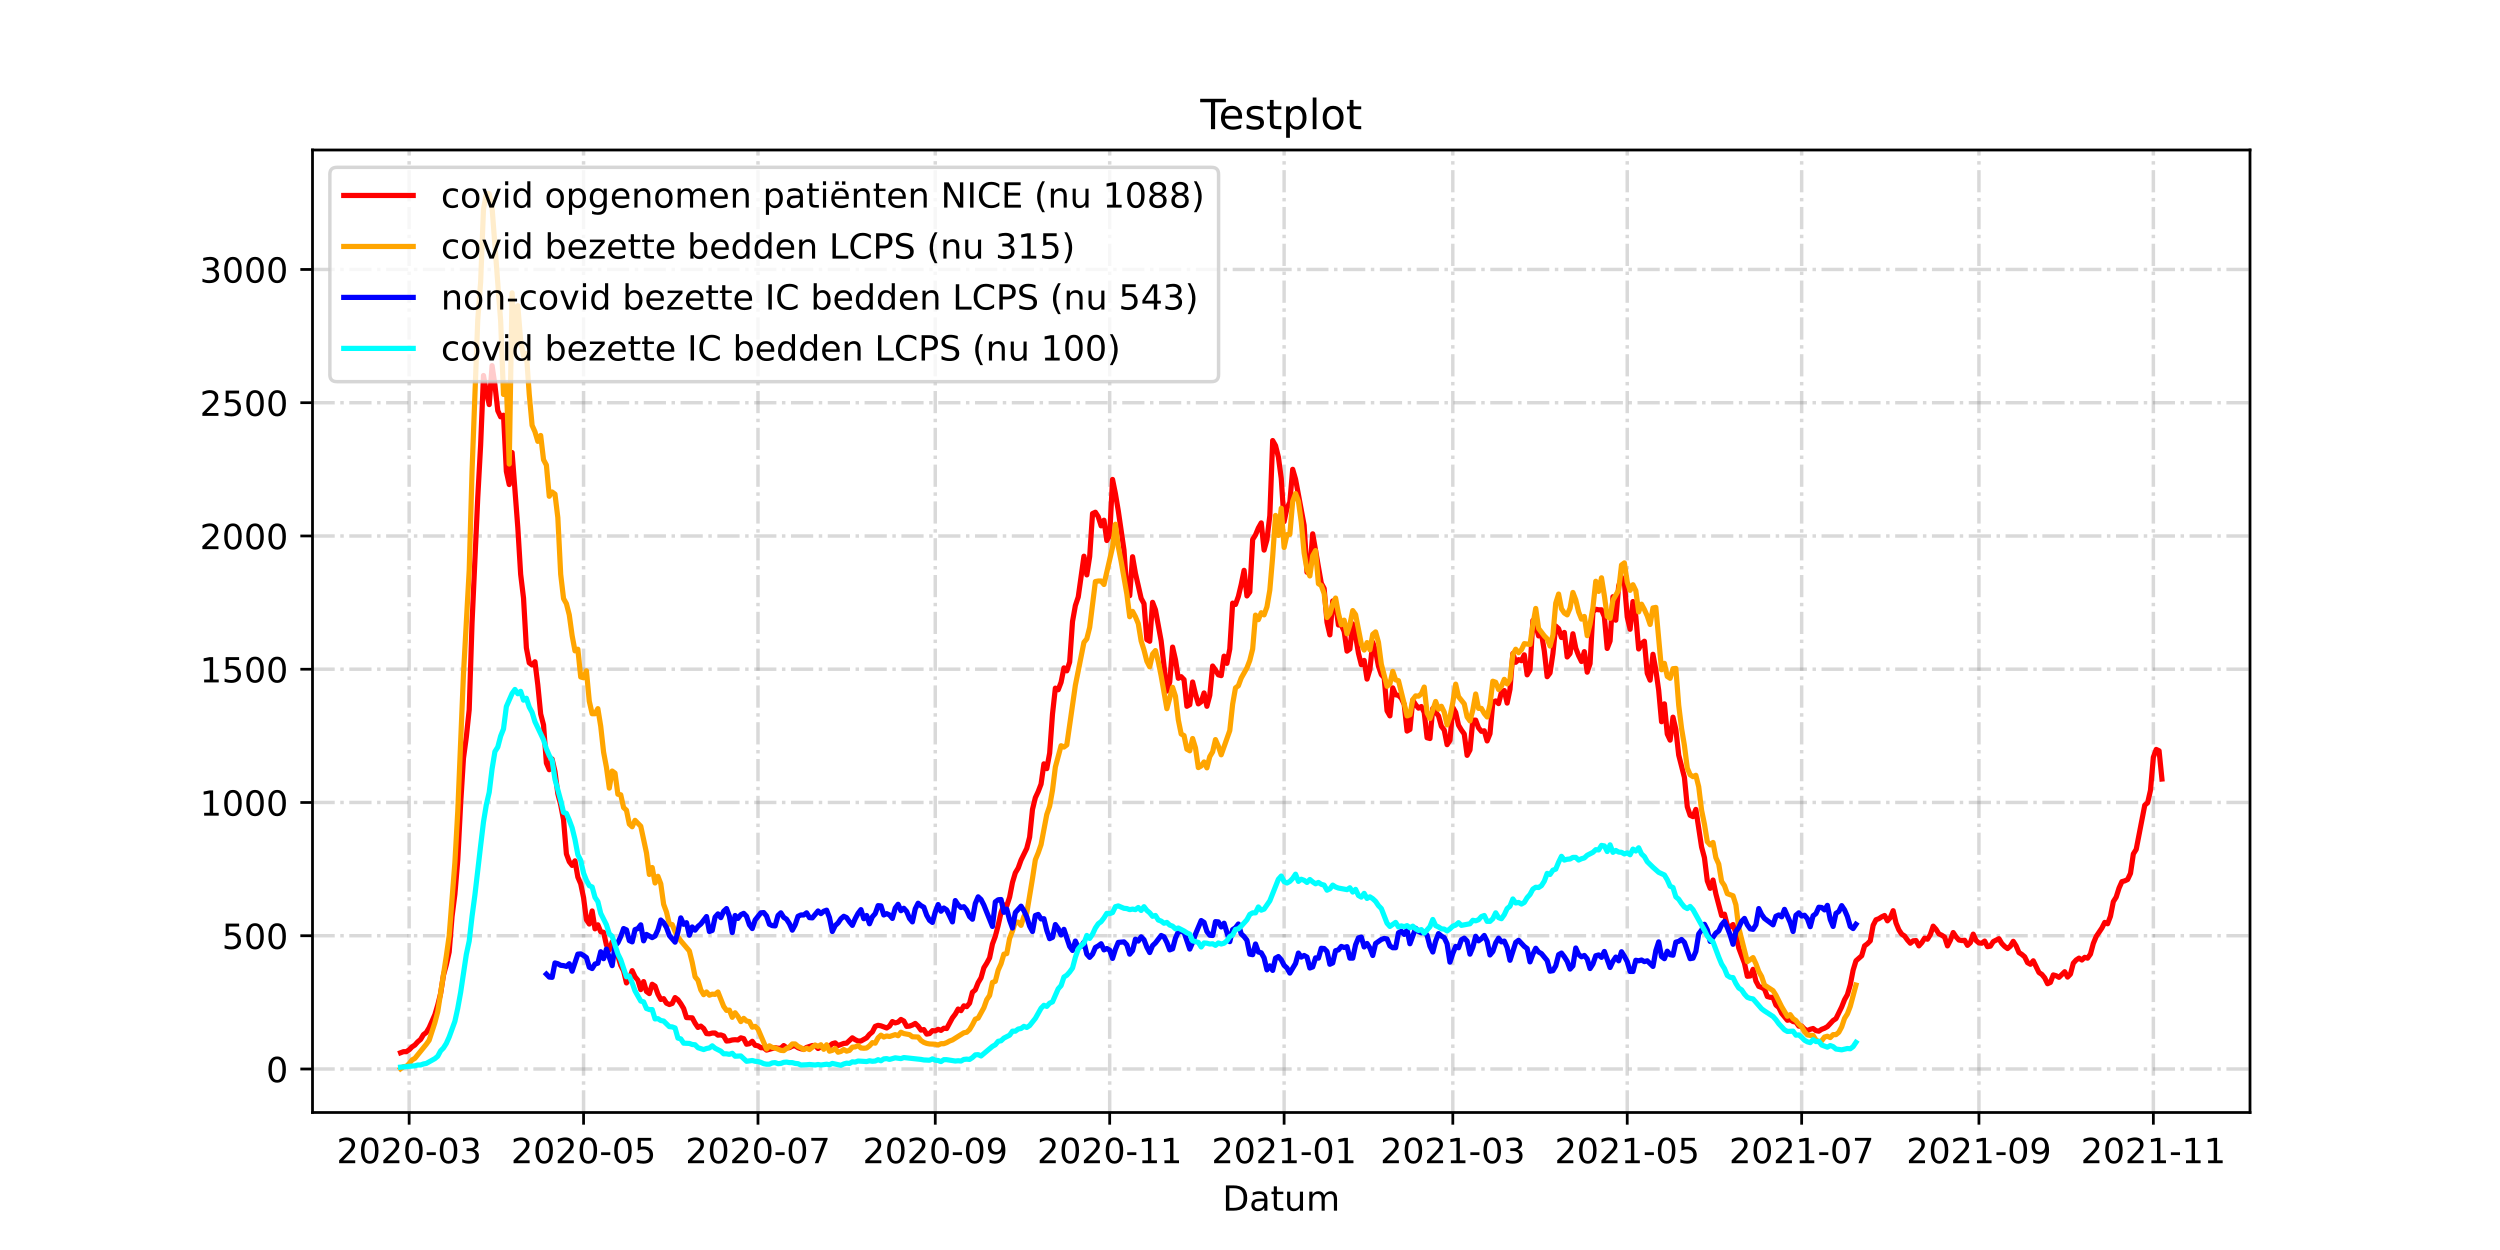 <?xml version="1.0" encoding="utf-8" standalone="no"?>
<!DOCTYPE svg PUBLIC "-//W3C//DTD SVG 1.1//EN"
  "http://www.w3.org/Graphics/SVG/1.1/DTD/svg11.dtd">
<!-- Created with matplotlib (https://matplotlib.org/) -->
<svg height="360pt" version="1.1" viewBox="0 0 720 360" width="720pt" xmlns="http://www.w3.org/2000/svg" xmlns:xlink="http://www.w3.org/1999/xlink">
 <defs>
  <style type="text/css">*{stroke-linecap:butt;stroke-linejoin:round;}</style>
 </defs>
 <g id="figure_1">
  <g id="patch_1">
   <path d="M 0 360 
L 720 360 
L 720 0 
L 0 0 
z
" style="fill:#ffffff;"/>
  </g>
  <g id="axes_1">
   <g id="patch_2">
    <path d="M 90 320.4 
L 648 320.4 
L 648 43.2 
L 90 43.2 
z
" style="fill:#ffffff;"/>
   </g>
   <g id="matplotlib.axis_1">
    <g id="xtick_1">
     <g id="line2d_1">
      <path clip-path="url(#p608732285f)" d="M 117.834 320.4 
L 117.834 43.2 
" style="fill:none;stroke:#808080;stroke-dasharray:6.4,1.6,1,1.6;stroke-dashoffset:0;stroke-opacity:0.3;"/>
     </g>
     <g id="line2d_2">
      <defs>
       <path d="M 0 0 
L 0 3.5 
" id="mbd8d35a47f" style="stroke:#000000;stroke-width:0.8;"/>
      </defs>
      <g>
       <use style="stroke:#000000;stroke-width:0.8;" x="117.834" xlink:href="#mbd8d35a47f" y="320.4"/>
      </g>
     </g>
     <g id="text_1">
      <!-- 2020-03 -->
      <g transform="translate(96.943 334.998)scale(0.1 -0.1)">
       <defs>
        <path d="M 19.188 8.297 
L 53.609 8.297 
L 53.609 0 
L 7.328 0 
L 7.328 8.297 
Q 12.938 14.109 22.625 23.891 
Q 32.328 33.688 34.812 36.531 
Q 39.547 41.844 41.422 45.531 
Q 43.312 49.219 43.312 52.781 
Q 43.312 58.594 39.234 62.25 
Q 35.156 65.922 28.609 65.922 
Q 23.969 65.922 18.812 64.312 
Q 13.672 62.703 7.812 59.422 
L 7.812 69.391 
Q 13.766 71.781 18.938 73 
Q 24.125 74.219 28.422 74.219 
Q 39.75 74.219 46.484 68.547 
Q 53.219 62.891 53.219 53.422 
Q 53.219 48.922 51.531 44.891 
Q 49.859 40.875 45.406 35.406 
Q 44.188 33.984 37.641 27.219 
Q 31.109 20.453 19.188 8.297 
z
" id="DejaVuSans-50"/>
        <path d="M 31.781 66.406 
Q 24.172 66.406 20.328 58.906 
Q 16.5 51.422 16.5 36.375 
Q 16.5 21.391 20.328 13.891 
Q 24.172 6.391 31.781 6.391 
Q 39.453 6.391 43.281 13.891 
Q 47.125 21.391 47.125 36.375 
Q 47.125 51.422 43.281 58.906 
Q 39.453 66.406 31.781 66.406 
z
M 31.781 74.219 
Q 44.047 74.219 50.516 64.516 
Q 56.984 54.828 56.984 36.375 
Q 56.984 17.969 50.516 8.266 
Q 44.047 -1.422 31.781 -1.422 
Q 19.531 -1.422 13.062 8.266 
Q 6.594 17.969 6.594 36.375 
Q 6.594 54.828 13.062 64.516 
Q 19.531 74.219 31.781 74.219 
z
" id="DejaVuSans-48"/>
        <path d="M 4.891 31.391 
L 31.203 31.391 
L 31.203 23.391 
L 4.891 23.391 
z
" id="DejaVuSans-45"/>
        <path d="M 40.578 39.312 
Q 47.656 37.797 51.625 33 
Q 55.609 28.219 55.609 21.188 
Q 55.609 10.406 48.188 4.484 
Q 40.766 -1.422 27.094 -1.422 
Q 22.516 -1.422 17.656 -0.516 
Q 12.797 0.391 7.625 2.203 
L 7.625 11.719 
Q 11.719 9.328 16.594 8.109 
Q 21.484 6.891 26.812 6.891 
Q 36.078 6.891 40.938 10.547 
Q 45.797 14.203 45.797 21.188 
Q 45.797 27.641 41.281 31.266 
Q 36.766 34.906 28.719 34.906 
L 20.219 34.906 
L 20.219 43.016 
L 29.109 43.016 
Q 36.375 43.016 40.234 45.922 
Q 44.094 48.828 44.094 54.297 
Q 44.094 59.906 40.109 62.906 
Q 36.141 65.922 28.719 65.922 
Q 24.656 65.922 20.016 65.031 
Q 15.375 64.156 9.812 62.312 
L 9.812 71.094 
Q 15.438 72.656 20.344 73.438 
Q 25.25 74.219 29.594 74.219 
Q 40.828 74.219 47.359 69.109 
Q 53.906 64.016 53.906 55.328 
Q 53.906 49.266 50.438 45.094 
Q 46.969 40.922 40.578 39.312 
z
" id="DejaVuSans-51"/>
       </defs>
       <use xlink:href="#DejaVuSans-50"/>
       <use x="63.623" xlink:href="#DejaVuSans-48"/>
       <use x="127.246" xlink:href="#DejaVuSans-50"/>
       <use x="190.869" xlink:href="#DejaVuSans-48"/>
       <use x="254.492" xlink:href="#DejaVuSans-45"/>
       <use x="290.576" xlink:href="#DejaVuSans-48"/>
       <use x="354.199" xlink:href="#DejaVuSans-51"/>
      </g>
     </g>
    </g>
    <g id="xtick_2">
     <g id="line2d_3">
      <path clip-path="url(#p608732285f)" d="M 168.067 320.4 
L 168.067 43.2 
" style="fill:none;stroke:#808080;stroke-dasharray:6.4,1.6,1,1.6;stroke-dashoffset:0;stroke-opacity:0.3;"/>
     </g>
     <g id="line2d_4">
      <g>
       <use style="stroke:#000000;stroke-width:0.8;" x="168.067" xlink:href="#mbd8d35a47f" y="320.4"/>
      </g>
     </g>
     <g id="text_2">
      <!-- 2020-05 -->
      <g transform="translate(147.176 334.998)scale(0.1 -0.1)">
       <defs>
        <path d="M 10.797 72.906 
L 49.516 72.906 
L 49.516 64.594 
L 19.828 64.594 
L 19.828 46.734 
Q 21.969 47.469 24.109 47.828 
Q 26.266 48.188 28.422 48.188 
Q 40.625 48.188 47.75 41.5 
Q 54.891 34.812 54.891 23.391 
Q 54.891 11.625 47.562 5.094 
Q 40.234 -1.422 26.906 -1.422 
Q 22.312 -1.422 17.547 -0.641 
Q 12.797 0.141 7.719 1.703 
L 7.719 11.625 
Q 12.109 9.234 16.797 8.062 
Q 21.484 6.891 26.703 6.891 
Q 35.156 6.891 40.078 11.328 
Q 45.016 15.766 45.016 23.391 
Q 45.016 31 40.078 35.438 
Q 35.156 39.891 26.703 39.891 
Q 22.75 39.891 18.812 39.016 
Q 14.891 38.141 10.797 36.281 
z
" id="DejaVuSans-53"/>
       </defs>
       <use xlink:href="#DejaVuSans-50"/>
       <use x="63.623" xlink:href="#DejaVuSans-48"/>
       <use x="127.246" xlink:href="#DejaVuSans-50"/>
       <use x="190.869" xlink:href="#DejaVuSans-48"/>
       <use x="254.492" xlink:href="#DejaVuSans-45"/>
       <use x="290.576" xlink:href="#DejaVuSans-48"/>
       <use x="354.199" xlink:href="#DejaVuSans-53"/>
      </g>
     </g>
    </g>
    <g id="xtick_3">
     <g id="line2d_5">
      <path clip-path="url(#p608732285f)" d="M 218.3 320.4 
L 218.3 43.2 
" style="fill:none;stroke:#808080;stroke-dasharray:6.4,1.6,1,1.6;stroke-dashoffset:0;stroke-opacity:0.3;"/>
     </g>
     <g id="line2d_6">
      <g>
       <use style="stroke:#000000;stroke-width:0.8;" x="218.3" xlink:href="#mbd8d35a47f" y="320.4"/>
      </g>
     </g>
     <g id="text_3">
      <!-- 2020-07 -->
      <g transform="translate(197.409 334.998)scale(0.1 -0.1)">
       <defs>
        <path d="M 8.203 72.906 
L 55.078 72.906 
L 55.078 68.703 
L 28.609 0 
L 18.312 0 
L 43.219 64.594 
L 8.203 64.594 
z
" id="DejaVuSans-55"/>
       </defs>
       <use xlink:href="#DejaVuSans-50"/>
       <use x="63.623" xlink:href="#DejaVuSans-48"/>
       <use x="127.246" xlink:href="#DejaVuSans-50"/>
       <use x="190.869" xlink:href="#DejaVuSans-48"/>
       <use x="254.492" xlink:href="#DejaVuSans-45"/>
       <use x="290.576" xlink:href="#DejaVuSans-48"/>
       <use x="354.199" xlink:href="#DejaVuSans-55"/>
      </g>
     </g>
    </g>
    <g id="xtick_4">
     <g id="line2d_7">
      <path clip-path="url(#p608732285f)" d="M 269.357 320.4 
L 269.357 43.2 
" style="fill:none;stroke:#808080;stroke-dasharray:6.4,1.6,1,1.6;stroke-dashoffset:0;stroke-opacity:0.3;"/>
     </g>
     <g id="line2d_8">
      <g>
       <use style="stroke:#000000;stroke-width:0.8;" x="269.357" xlink:href="#mbd8d35a47f" y="320.4"/>
      </g>
     </g>
     <g id="text_4">
      <!-- 2020-09 -->
      <g transform="translate(248.466 334.998)scale(0.1 -0.1)">
       <defs>
        <path d="M 10.984 1.516 
L 10.984 10.5 
Q 14.703 8.734 18.5 7.812 
Q 22.312 6.891 25.984 6.891 
Q 35.75 6.891 40.891 13.453 
Q 46.047 20.016 46.781 33.406 
Q 43.953 29.203 39.594 26.953 
Q 35.25 24.703 29.984 24.703 
Q 19.047 24.703 12.672 31.312 
Q 6.297 37.938 6.297 49.422 
Q 6.297 60.641 12.938 67.422 
Q 19.578 74.219 30.609 74.219 
Q 43.266 74.219 49.922 64.516 
Q 56.594 54.828 56.594 36.375 
Q 56.594 19.141 48.406 8.859 
Q 40.234 -1.422 26.422 -1.422 
Q 22.703 -1.422 18.891 -0.688 
Q 15.094 0.047 10.984 1.516 
z
M 30.609 32.422 
Q 37.25 32.422 41.125 36.953 
Q 45.016 41.5 45.016 49.422 
Q 45.016 57.281 41.125 61.844 
Q 37.25 66.406 30.609 66.406 
Q 23.969 66.406 20.094 61.844 
Q 16.219 57.281 16.219 49.422 
Q 16.219 41.5 20.094 36.953 
Q 23.969 32.422 30.609 32.422 
z
" id="DejaVuSans-57"/>
       </defs>
       <use xlink:href="#DejaVuSans-50"/>
       <use x="63.623" xlink:href="#DejaVuSans-48"/>
       <use x="127.246" xlink:href="#DejaVuSans-50"/>
       <use x="190.869" xlink:href="#DejaVuSans-48"/>
       <use x="254.492" xlink:href="#DejaVuSans-45"/>
       <use x="290.576" xlink:href="#DejaVuSans-48"/>
       <use x="354.199" xlink:href="#DejaVuSans-57"/>
      </g>
     </g>
    </g>
    <g id="xtick_5">
     <g id="line2d_9">
      <path clip-path="url(#p608732285f)" d="M 319.59 320.4 
L 319.59 43.2 
" style="fill:none;stroke:#808080;stroke-dasharray:6.4,1.6,1,1.6;stroke-dashoffset:0;stroke-opacity:0.3;"/>
     </g>
     <g id="line2d_10">
      <g>
       <use style="stroke:#000000;stroke-width:0.8;" x="319.59" xlink:href="#mbd8d35a47f" y="320.4"/>
      </g>
     </g>
     <g id="text_5">
      <!-- 2020-11 -->
      <g transform="translate(298.699 334.998)scale(0.1 -0.1)">
       <defs>
        <path d="M 12.406 8.297 
L 28.516 8.297 
L 28.516 63.922 
L 10.984 60.406 
L 10.984 69.391 
L 28.422 72.906 
L 38.281 72.906 
L 38.281 8.297 
L 54.391 8.297 
L 54.391 0 
L 12.406 0 
z
" id="DejaVuSans-49"/>
       </defs>
       <use xlink:href="#DejaVuSans-50"/>
       <use x="63.623" xlink:href="#DejaVuSans-48"/>
       <use x="127.246" xlink:href="#DejaVuSans-50"/>
       <use x="190.869" xlink:href="#DejaVuSans-48"/>
       <use x="254.492" xlink:href="#DejaVuSans-45"/>
       <use x="290.576" xlink:href="#DejaVuSans-49"/>
       <use x="354.199" xlink:href="#DejaVuSans-49"/>
      </g>
     </g>
    </g>
    <g id="xtick_6">
     <g id="line2d_11">
      <path clip-path="url(#p608732285f)" d="M 369.823 320.4 
L 369.823 43.2 
" style="fill:none;stroke:#808080;stroke-dasharray:6.4,1.6,1,1.6;stroke-dashoffset:0;stroke-opacity:0.3;"/>
     </g>
     <g id="line2d_12">
      <g>
       <use style="stroke:#000000;stroke-width:0.8;" x="369.823" xlink:href="#mbd8d35a47f" y="320.4"/>
      </g>
     </g>
     <g id="text_6">
      <!-- 2021-01 -->
      <g transform="translate(348.932 334.998)scale(0.1 -0.1)">
       <use xlink:href="#DejaVuSans-50"/>
       <use x="63.623" xlink:href="#DejaVuSans-48"/>
       <use x="127.246" xlink:href="#DejaVuSans-50"/>
       <use x="190.869" xlink:href="#DejaVuSans-49"/>
       <use x="254.492" xlink:href="#DejaVuSans-45"/>
       <use x="290.576" xlink:href="#DejaVuSans-48"/>
       <use x="354.199" xlink:href="#DejaVuSans-49"/>
      </g>
     </g>
    </g>
    <g id="xtick_7">
     <g id="line2d_13">
      <path clip-path="url(#p608732285f)" d="M 418.41 320.4 
L 418.41 43.2 
" style="fill:none;stroke:#808080;stroke-dasharray:6.4,1.6,1,1.6;stroke-dashoffset:0;stroke-opacity:0.3;"/>
     </g>
     <g id="line2d_14">
      <g>
       <use style="stroke:#000000;stroke-width:0.8;" x="418.41" xlink:href="#mbd8d35a47f" y="320.4"/>
      </g>
     </g>
     <g id="text_7">
      <!-- 2021-03 -->
      <g transform="translate(397.518 334.998)scale(0.1 -0.1)">
       <use xlink:href="#DejaVuSans-50"/>
       <use x="63.623" xlink:href="#DejaVuSans-48"/>
       <use x="127.246" xlink:href="#DejaVuSans-50"/>
       <use x="190.869" xlink:href="#DejaVuSans-49"/>
       <use x="254.492" xlink:href="#DejaVuSans-45"/>
       <use x="290.576" xlink:href="#DejaVuSans-48"/>
       <use x="354.199" xlink:href="#DejaVuSans-51"/>
      </g>
     </g>
    </g>
    <g id="xtick_8">
     <g id="line2d_15">
      <path clip-path="url(#p608732285f)" d="M 468.643 320.4 
L 468.643 43.2 
" style="fill:none;stroke:#808080;stroke-dasharray:6.4,1.6,1,1.6;stroke-dashoffset:0;stroke-opacity:0.3;"/>
     </g>
     <g id="line2d_16">
      <g>
       <use style="stroke:#000000;stroke-width:0.8;" x="468.643" xlink:href="#mbd8d35a47f" y="320.4"/>
      </g>
     </g>
     <g id="text_8">
      <!-- 2021-05 -->
      <g transform="translate(447.751 334.998)scale(0.1 -0.1)">
       <use xlink:href="#DejaVuSans-50"/>
       <use x="63.623" xlink:href="#DejaVuSans-48"/>
       <use x="127.246" xlink:href="#DejaVuSans-50"/>
       <use x="190.869" xlink:href="#DejaVuSans-49"/>
       <use x="254.492" xlink:href="#DejaVuSans-45"/>
       <use x="290.576" xlink:href="#DejaVuSans-48"/>
       <use x="354.199" xlink:href="#DejaVuSans-53"/>
      </g>
     </g>
    </g>
    <g id="xtick_9">
     <g id="line2d_17">
      <path clip-path="url(#p608732285f)" d="M 518.876 320.4 
L 518.876 43.2 
" style="fill:none;stroke:#808080;stroke-dasharray:6.4,1.6,1,1.6;stroke-dashoffset:0;stroke-opacity:0.3;"/>
     </g>
     <g id="line2d_18">
      <g>
       <use style="stroke:#000000;stroke-width:0.8;" x="518.876" xlink:href="#mbd8d35a47f" y="320.4"/>
      </g>
     </g>
     <g id="text_9">
      <!-- 2021-07 -->
      <g transform="translate(497.985 334.998)scale(0.1 -0.1)">
       <use xlink:href="#DejaVuSans-50"/>
       <use x="63.623" xlink:href="#DejaVuSans-48"/>
       <use x="127.246" xlink:href="#DejaVuSans-50"/>
       <use x="190.869" xlink:href="#DejaVuSans-49"/>
       <use x="254.492" xlink:href="#DejaVuSans-45"/>
       <use x="290.576" xlink:href="#DejaVuSans-48"/>
       <use x="354.199" xlink:href="#DejaVuSans-55"/>
      </g>
     </g>
    </g>
    <g id="xtick_10">
     <g id="line2d_19">
      <path clip-path="url(#p608732285f)" d="M 569.933 320.4 
L 569.933 43.2 
" style="fill:none;stroke:#808080;stroke-dasharray:6.4,1.6,1,1.6;stroke-dashoffset:0;stroke-opacity:0.3;"/>
     </g>
     <g id="line2d_20">
      <g>
       <use style="stroke:#000000;stroke-width:0.8;" x="569.933" xlink:href="#mbd8d35a47f" y="320.4"/>
      </g>
     </g>
     <g id="text_10">
      <!-- 2021-09 -->
      <g transform="translate(549.041 334.998)scale(0.1 -0.1)">
       <use xlink:href="#DejaVuSans-50"/>
       <use x="63.623" xlink:href="#DejaVuSans-48"/>
       <use x="127.246" xlink:href="#DejaVuSans-50"/>
       <use x="190.869" xlink:href="#DejaVuSans-49"/>
       <use x="254.492" xlink:href="#DejaVuSans-45"/>
       <use x="290.576" xlink:href="#DejaVuSans-48"/>
       <use x="354.199" xlink:href="#DejaVuSans-57"/>
      </g>
     </g>
    </g>
    <g id="xtick_11">
     <g id="line2d_21">
      <path clip-path="url(#p608732285f)" d="M 620.166 320.4 
L 620.166 43.2 
" style="fill:none;stroke:#808080;stroke-dasharray:6.4,1.6,1,1.6;stroke-dashoffset:0;stroke-opacity:0.3;"/>
     </g>
     <g id="line2d_22">
      <g>
       <use style="stroke:#000000;stroke-width:0.8;" x="620.166" xlink:href="#mbd8d35a47f" y="320.4"/>
      </g>
     </g>
     <g id="text_11">
      <!-- 2021-11 -->
      <g transform="translate(599.274 334.998)scale(0.1 -0.1)">
       <use xlink:href="#DejaVuSans-50"/>
       <use x="63.623" xlink:href="#DejaVuSans-48"/>
       <use x="127.246" xlink:href="#DejaVuSans-50"/>
       <use x="190.869" xlink:href="#DejaVuSans-49"/>
       <use x="254.492" xlink:href="#DejaVuSans-45"/>
       <use x="290.576" xlink:href="#DejaVuSans-49"/>
       <use x="354.199" xlink:href="#DejaVuSans-49"/>
      </g>
     </g>
    </g>
    <g id="text_12">
     <!-- Datum -->
     <g transform="translate(352.087 348.677)scale(0.1 -0.1)">
      <defs>
       <path d="M 19.672 64.797 
L 19.672 8.109 
L 31.594 8.109 
Q 46.688 8.109 53.688 14.938 
Q 60.688 21.781 60.688 36.531 
Q 60.688 51.172 53.688 57.984 
Q 46.688 64.797 31.594 64.797 
z
M 9.812 72.906 
L 30.078 72.906 
Q 51.266 72.906 61.172 64.094 
Q 71.094 55.281 71.094 36.531 
Q 71.094 17.672 61.125 8.828 
Q 51.172 0 30.078 0 
L 9.812 0 
z
" id="DejaVuSans-68"/>
       <path d="M 34.281 27.484 
Q 23.391 27.484 19.188 25 
Q 14.984 22.516 14.984 16.5 
Q 14.984 11.719 18.141 8.906 
Q 21.297 6.109 26.703 6.109 
Q 34.188 6.109 38.703 11.406 
Q 43.219 16.703 43.219 25.484 
L 43.219 27.484 
z
M 52.203 31.203 
L 52.203 0 
L 43.219 0 
L 43.219 8.297 
Q 40.141 3.328 35.547 0.953 
Q 30.953 -1.422 24.312 -1.422 
Q 15.922 -1.422 10.953 3.297 
Q 6 8.016 6 15.922 
Q 6 25.141 12.172 29.828 
Q 18.359 34.516 30.609 34.516 
L 43.219 34.516 
L 43.219 35.406 
Q 43.219 41.609 39.141 45 
Q 35.062 48.391 27.688 48.391 
Q 23 48.391 18.547 47.266 
Q 14.109 46.141 10.016 43.891 
L 10.016 52.203 
Q 14.938 54.109 19.578 55.047 
Q 24.219 56 28.609 56 
Q 40.484 56 46.344 49.844 
Q 52.203 43.703 52.203 31.203 
z
" id="DejaVuSans-97"/>
       <path d="M 18.312 70.219 
L 18.312 54.688 
L 36.812 54.688 
L 36.812 47.703 
L 18.312 47.703 
L 18.312 18.016 
Q 18.312 11.328 20.141 9.422 
Q 21.969 7.516 27.594 7.516 
L 36.812 7.516 
L 36.812 0 
L 27.594 0 
Q 17.188 0 13.234 3.875 
Q 9.281 7.766 9.281 18.016 
L 9.281 47.703 
L 2.688 47.703 
L 2.688 54.688 
L 9.281 54.688 
L 9.281 70.219 
z
" id="DejaVuSans-116"/>
       <path d="M 8.5 21.578 
L 8.5 54.688 
L 17.484 54.688 
L 17.484 21.922 
Q 17.484 14.156 20.5 10.266 
Q 23.531 6.391 29.594 6.391 
Q 36.859 6.391 41.078 11.031 
Q 45.312 15.672 45.312 23.688 
L 45.312 54.688 
L 54.297 54.688 
L 54.297 0 
L 45.312 0 
L 45.312 8.406 
Q 42.047 3.422 37.719 1 
Q 33.406 -1.422 27.688 -1.422 
Q 18.266 -1.422 13.375 4.438 
Q 8.5 10.297 8.5 21.578 
z
M 31.109 56 
z
" id="DejaVuSans-117"/>
       <path d="M 52 44.188 
Q 55.375 50.25 60.062 53.125 
Q 64.75 56 71.094 56 
Q 79.641 56 84.281 50.016 
Q 88.922 44.047 88.922 33.016 
L 88.922 0 
L 79.891 0 
L 79.891 32.719 
Q 79.891 40.578 77.094 44.375 
Q 74.312 48.188 68.609 48.188 
Q 61.625 48.188 57.562 43.547 
Q 53.516 38.922 53.516 30.906 
L 53.516 0 
L 44.484 0 
L 44.484 32.719 
Q 44.484 40.625 41.703 44.406 
Q 38.922 48.188 33.109 48.188 
Q 26.219 48.188 22.156 43.531 
Q 18.109 38.875 18.109 30.906 
L 18.109 0 
L 9.078 0 
L 9.078 54.688 
L 18.109 54.688 
L 18.109 46.188 
Q 21.188 51.219 25.484 53.609 
Q 29.781 56 35.688 56 
Q 41.656 56 45.828 52.969 
Q 50 49.953 52 44.188 
z
" id="DejaVuSans-109"/>
      </defs>
      <use xlink:href="#DejaVuSans-68"/>
      <use x="77.002" xlink:href="#DejaVuSans-97"/>
      <use x="138.281" xlink:href="#DejaVuSans-116"/>
      <use x="177.49" xlink:href="#DejaVuSans-117"/>
      <use x="240.869" xlink:href="#DejaVuSans-109"/>
     </g>
    </g>
   </g>
   <g id="matplotlib.axis_2">
    <g id="ytick_1">
     <g id="line2d_23">
      <path clip-path="url(#p608732285f)" d="M 90 307.877 
L 648 307.877 
" style="fill:none;stroke:#808080;stroke-dasharray:6.4,1.6,1,1.6;stroke-dashoffset:0;stroke-opacity:0.3;"/>
     </g>
     <g id="line2d_24">
      <defs>
       <path d="M 0 0 
L -3.5 0 
" id="m4a0e388c22" style="stroke:#000000;stroke-width:0.8;"/>
      </defs>
      <g>
       <use style="stroke:#000000;stroke-width:0.8;" x="90" xlink:href="#m4a0e388c22" y="307.877"/>
      </g>
     </g>
     <g id="text_13">
      <!-- 0 -->
      <g transform="translate(76.638 311.676)scale(0.1 -0.1)">
       <use xlink:href="#DejaVuSans-48"/>
      </g>
     </g>
    </g>
    <g id="ytick_2">
     <g id="line2d_25">
      <path clip-path="url(#p608732285f)" d="M 90 269.497 
L 648 269.497 
" style="fill:none;stroke:#808080;stroke-dasharray:6.4,1.6,1,1.6;stroke-dashoffset:0;stroke-opacity:0.3;"/>
     </g>
     <g id="line2d_26">
      <g>
       <use style="stroke:#000000;stroke-width:0.8;" x="90" xlink:href="#m4a0e388c22" y="269.497"/>
      </g>
     </g>
     <g id="text_14">
      <!-- 500 -->
      <g transform="translate(63.913 273.296)scale(0.1 -0.1)">
       <use xlink:href="#DejaVuSans-53"/>
       <use x="63.623" xlink:href="#DejaVuSans-48"/>
       <use x="127.246" xlink:href="#DejaVuSans-48"/>
      </g>
     </g>
    </g>
    <g id="ytick_3">
     <g id="line2d_27">
      <path clip-path="url(#p608732285f)" d="M 90 231.118 
L 648 231.118 
" style="fill:none;stroke:#808080;stroke-dasharray:6.4,1.6,1,1.6;stroke-dashoffset:0;stroke-opacity:0.3;"/>
     </g>
     <g id="line2d_28">
      <g>
       <use style="stroke:#000000;stroke-width:0.8;" x="90" xlink:href="#m4a0e388c22" y="231.118"/>
      </g>
     </g>
     <g id="text_15">
      <!-- 1000 -->
      <g transform="translate(57.55 234.917)scale(0.1 -0.1)">
       <use xlink:href="#DejaVuSans-49"/>
       <use x="63.623" xlink:href="#DejaVuSans-48"/>
       <use x="127.246" xlink:href="#DejaVuSans-48"/>
       <use x="190.869" xlink:href="#DejaVuSans-48"/>
      </g>
     </g>
    </g>
    <g id="ytick_4">
     <g id="line2d_29">
      <path clip-path="url(#p608732285f)" d="M 90 192.738 
L 648 192.738 
" style="fill:none;stroke:#808080;stroke-dasharray:6.4,1.6,1,1.6;stroke-dashoffset:0;stroke-opacity:0.3;"/>
     </g>
     <g id="line2d_30">
      <g>
       <use style="stroke:#000000;stroke-width:0.8;" x="90" xlink:href="#m4a0e388c22" y="192.738"/>
      </g>
     </g>
     <g id="text_16">
      <!-- 1500 -->
      <g transform="translate(57.55 196.537)scale(0.1 -0.1)">
       <use xlink:href="#DejaVuSans-49"/>
       <use x="63.623" xlink:href="#DejaVuSans-53"/>
       <use x="127.246" xlink:href="#DejaVuSans-48"/>
       <use x="190.869" xlink:href="#DejaVuSans-48"/>
      </g>
     </g>
    </g>
    <g id="ytick_5">
     <g id="line2d_31">
      <path clip-path="url(#p608732285f)" d="M 90 154.359 
L 648 154.359 
" style="fill:none;stroke:#808080;stroke-dasharray:6.4,1.6,1,1.6;stroke-dashoffset:0;stroke-opacity:0.3;"/>
     </g>
     <g id="line2d_32">
      <g>
       <use style="stroke:#000000;stroke-width:0.8;" x="90" xlink:href="#m4a0e388c22" y="154.359"/>
      </g>
     </g>
     <g id="text_17">
      <!-- 2000 -->
      <g transform="translate(57.55 158.158)scale(0.1 -0.1)">
       <use xlink:href="#DejaVuSans-50"/>
       <use x="63.623" xlink:href="#DejaVuSans-48"/>
       <use x="127.246" xlink:href="#DejaVuSans-48"/>
       <use x="190.869" xlink:href="#DejaVuSans-48"/>
      </g>
     </g>
    </g>
    <g id="ytick_6">
     <g id="line2d_33">
      <path clip-path="url(#p608732285f)" d="M 90 115.979 
L 648 115.979 
" style="fill:none;stroke:#808080;stroke-dasharray:6.4,1.6,1,1.6;stroke-dashoffset:0;stroke-opacity:0.3;"/>
     </g>
     <g id="line2d_34">
      <g>
       <use style="stroke:#000000;stroke-width:0.8;" x="90" xlink:href="#m4a0e388c22" y="115.979"/>
      </g>
     </g>
     <g id="text_18">
      <!-- 2500 -->
      <g transform="translate(57.55 119.778)scale(0.1 -0.1)">
       <use xlink:href="#DejaVuSans-50"/>
       <use x="63.623" xlink:href="#DejaVuSans-53"/>
       <use x="127.246" xlink:href="#DejaVuSans-48"/>
       <use x="190.869" xlink:href="#DejaVuSans-48"/>
      </g>
     </g>
    </g>
    <g id="ytick_7">
     <g id="line2d_35">
      <path clip-path="url(#p608732285f)" d="M 90 77.6 
L 648 77.6 
" style="fill:none;stroke:#808080;stroke-dasharray:6.4,1.6,1,1.6;stroke-dashoffset:0;stroke-opacity:0.3;"/>
     </g>
     <g id="line2d_36">
      <g>
       <use style="stroke:#000000;stroke-width:0.8;" x="90" xlink:href="#m4a0e388c22" y="77.6"/>
      </g>
     </g>
     <g id="text_19">
      <!-- 3000 -->
      <g transform="translate(57.55 81.399)scale(0.1 -0.1)">
       <use xlink:href="#DejaVuSans-51"/>
       <use x="63.623" xlink:href="#DejaVuSans-48"/>
       <use x="127.246" xlink:href="#DejaVuSans-48"/>
       <use x="190.869" xlink:href="#DejaVuSans-48"/>
      </g>
     </g>
    </g>
   </g>
   <g id="line2d_37">
    <path clip-path="url(#p608732285f)" d="M 115.364 303.194 
L 116.187 302.887 
L 117.011 302.887 
L 117.834 302.35 
L 118.658 301.506 
L 119.481 300.968 
L 120.305 300.047 
L 121.128 299.357 
L 121.952 297.975 
L 122.775 297.361 
L 123.599 295.979 
L 125.246 292.218 
L 126.069 289.455 
L 126.893 286.154 
L 127.716 280.858 
L 128.54 277.864 
L 129.363 274.18 
L 130.187 263.971 
L 131.01 257.523 
L 131.834 247.698 
L 132.657 231.655 
L 133.481 218.376 
L 134.304 212.235 
L 135.128 204.406 
L 135.951 179.305 
L 137.598 143.229 
L 138.421 128.184 
L 139.245 108.15 
L 140.068 112.909 
L 140.892 116.516 
L 141.715 105.31 
L 142.539 110.913 
L 143.362 118.282 
L 144.186 120.047 
L 145.009 119.587 
L 145.833 135.783 
L 146.656 139.544 
L 147.48 130.333 
L 149.127 151.902 
L 149.95 165.412 
L 150.774 172.243 
L 151.597 186.597 
L 152.421 190.896 
L 153.244 191.51 
L 154.068 190.589 
L 154.891 197.267 
L 155.715 205.634 
L 156.538 208.781 
L 157.362 219.757 
L 158.185 221.676 
L 159.009 218.606 
L 159.832 222.214 
L 160.656 228.585 
L 161.479 231.809 
L 162.303 236.107 
L 163.126 245.932 
L 163.95 248.158 
L 164.773 249.233 
L 165.597 247.928 
L 166.42 252.61 
L 167.244 254.529 
L 168.067 258.521 
L 168.891 264.892 
L 169.714 266.12 
L 170.538 262.359 
L 171.361 267.501 
L 172.185 266.35 
L 173.008 268.346 
L 173.832 268.499 
L 174.655 272.184 
L 175.479 273.565 
L 176.302 271.263 
L 177.126 273.489 
L 177.949 275.331 
L 178.773 278.017 
L 179.596 279.629 
L 180.42 283.084 
L 181.243 282.009 
L 182.067 279.553 
L 182.89 281.318 
L 183.714 282.316 
L 184.537 285.003 
L 185.361 282.7 
L 186.184 285.54 
L 187.008 286.154 
L 187.831 283.467 
L 188.655 284.005 
L 189.478 286.307 
L 190.302 287.843 
L 191.125 287.612 
L 191.949 288.917 
L 192.772 289.301 
L 193.596 288.994 
L 194.419 287.305 
L 195.243 287.919 
L 196.066 289.071 
L 196.89 290.452 
L 197.713 293.062 
L 199.36 293.139 
L 200.184 294.674 
L 201.007 295.902 
L 201.831 295.519 
L 202.654 296.209 
L 203.478 297.668 
L 204.301 297.745 
L 205.125 297.514 
L 205.948 297.514 
L 206.772 298.128 
L 207.595 298.052 
L 208.419 298.359 
L 209.242 299.817 
L 210.066 299.74 
L 210.889 299.51 
L 211.713 299.433 
L 212.536 299.51 
L 213.36 298.896 
L 214.183 299.126 
L 215.006 300.738 
L 215.83 300.585 
L 216.653 299.894 
L 217.477 301.045 
L 218.3 301.199 
L 219.124 301.736 
L 219.947 301.736 
L 220.771 302.427 
L 223.241 301.736 
L 224.065 301.89 
L 224.888 301.89 
L 225.712 301.122 
L 226.535 301.736 
L 227.359 301.736 
L 228.182 301.275 
L 229.006 301.199 
L 229.829 301.736 
L 230.653 302.043 
L 231.476 302.197 
L 232.3 301.659 
L 233.947 301.122 
L 234.77 301.122 
L 235.594 301.966 
L 236.417 301.506 
L 237.241 301.659 
L 238.888 301.275 
L 239.711 300.585 
L 240.535 300.354 
L 241.358 301.122 
L 243.005 300.508 
L 243.829 300.431 
L 245.476 298.896 
L 246.299 299.433 
L 247.123 299.817 
L 247.946 299.817 
L 249.593 298.896 
L 250.417 297.898 
L 251.24 297.207 
L 252.064 295.595 
L 252.887 295.288 
L 253.711 295.442 
L 255.358 296.056 
L 256.181 295.519 
L 257.005 294.214 
L 257.828 294.597 
L 258.652 294.367 
L 259.475 293.6 
L 260.299 294.06 
L 261.122 295.595 
L 261.946 295.519 
L 262.769 295.212 
L 263.593 294.751 
L 264.416 295.519 
L 265.24 296.67 
L 266.063 296.516 
L 266.887 297.821 
L 267.71 297.668 
L 268.534 296.823 
L 269.357 296.9 
L 270.181 296.44 
L 271.004 296.747 
L 271.828 296.133 
L 272.651 296.209 
L 274.298 293.139 
L 275.122 292.064 
L 275.945 290.606 
L 276.769 291.067 
L 277.592 289.685 
L 278.416 289.915 
L 279.239 288.917 
L 280.063 285.77 
L 280.886 285.079 
L 281.71 283.007 
L 282.533 281.625 
L 283.357 278.708 
L 284.18 277.403 
L 285.004 275.868 
L 285.827 271.877 
L 286.651 269.651 
L 287.474 266.504 
L 288.298 262.819 
L 289.121 260.593 
L 289.945 260.9 
L 290.768 258.367 
L 291.591 254.145 
L 292.415 251.382 
L 293.238 250 
L 294.062 247.698 
L 295.709 244.32 
L 296.532 241.096 
L 297.356 233.113 
L 298.179 229.736 
L 299.003 227.971 
L 299.826 225.821 
L 300.65 219.988 
L 301.473 221.369 
L 302.297 216.917 
L 303.12 205.634 
L 303.944 198.188 
L 304.767 198.649 
L 305.591 196.499 
L 306.414 192.354 
L 307.238 193.199 
L 308.061 190.666 
L 308.885 178.998 
L 309.708 174.393 
L 310.532 171.936 
L 312.179 160.192 
L 313.002 165.565 
L 313.826 160.269 
L 314.649 147.911 
L 315.473 147.527 
L 316.296 148.832 
L 317.12 151.442 
L 317.943 149.83 
L 318.767 155.664 
L 319.59 154.128 
L 320.414 138.086 
L 321.237 142.154 
L 322.061 147.067 
L 323.708 158.427 
L 324.531 170.017 
L 325.355 171.553 
L 326.178 160.346 
L 327.002 165.105 
L 328.649 172.32 
L 329.472 173.855 
L 330.296 184.218 
L 331.119 184.678 
L 331.943 173.472 
L 332.766 175.621 
L 334.413 184.602 
L 336.06 199.032 
L 336.884 196.423 
L 337.707 186.367 
L 338.531 189.975 
L 339.354 195.348 
L 340.178 194.887 
L 341.001 195.732 
L 341.825 203.408 
L 342.648 202.947 
L 343.472 196.423 
L 344.295 199.877 
L 345.119 202.717 
L 345.942 202.103 
L 346.766 199.57 
L 347.589 203.408 
L 348.413 200.261 
L 349.236 191.817 
L 350.06 192.968 
L 350.883 194.35 
L 351.707 194.58 
L 352.53 188.977 
L 353.354 191.049 
L 354.177 186.904 
L 355.001 173.702 
L 355.824 174.086 
L 356.648 171.783 
L 357.471 168.329 
L 358.295 164.261 
L 359.118 171.629 
L 359.942 170.478 
L 360.765 155.357 
L 361.589 154.052 
L 362.412 152.056 
L 363.236 150.597 
L 364.059 158.427 
L 364.883 155.433 
L 365.706 148.525 
L 366.53 126.879 
L 367.353 128.337 
L 368.177 131.638 
L 369 137.779 
L 369.823 150.214 
L 370.647 146.376 
L 371.47 144.61 
L 372.294 135.169 
L 373.117 138.009 
L 375.588 151.288 
L 376.411 164.798 
L 377.235 164.107 
L 378.058 153.745 
L 379.705 163.263 
L 380.529 167.945 
L 381.352 169.48 
L 382.176 179.229 
L 382.999 182.836 
L 383.823 173.088 
L 384.646 174.009 
L 385.47 179.996 
L 386.293 179.996 
L 387.117 181.838 
L 387.94 187.519 
L 388.764 186.904 
L 389.587 179.689 
L 390.411 183.143 
L 391.234 188.133 
L 392.058 191.433 
L 392.881 190.205 
L 393.705 195.578 
L 394.528 192.815 
L 395.352 184.986 
L 396.175 187.519 
L 396.999 191.894 
L 397.822 194.273 
L 398.646 195.194 
L 399.469 204.713 
L 400.293 206.171 
L 401.116 198.111 
L 401.94 200.107 
L 402.763 200.261 
L 403.587 201.105 
L 404.41 202.87 
L 405.234 210.546 
L 406.057 210.086 
L 406.881 201.642 
L 407.704 202.947 
L 408.528 203.945 
L 409.351 203.484 
L 410.175 205.173 
L 410.998 212.465 
L 411.822 212.696 
L 412.645 204.022 
L 414.292 206.171 
L 415.116 209.165 
L 415.939 210.239 
L 416.763 214.461 
L 417.586 213.233 
L 418.41 203.715 
L 419.233 205.173 
L 420.057 208.858 
L 420.88 210.239 
L 421.704 211.391 
L 422.527 217.531 
L 423.351 215.996 
L 424.174 207.399 
L 424.998 207.399 
L 425.821 209.625 
L 426.645 210.623 
L 427.468 210.47 
L 428.292 213.386 
L 429.115 211.314 
L 429.939 202.256 
L 430.762 201.872 
L 431.586 202.64 
L 432.409 199.339 
L 433.233 198.879 
L 434.056 202.487 
L 434.88 198.495 
L 435.703 188.209 
L 436.527 190.742 
L 437.35 189.975 
L 438.174 190.282 
L 438.997 188.593 
L 439.821 194.35 
L 440.644 192.968 
L 441.468 178.691 
L 442.291 180.073 
L 443.115 183.143 
L 443.938 182.452 
L 444.762 187.519 
L 445.585 194.887 
L 446.409 193.813 
L 447.232 188.286 
L 448.055 180.303 
L 448.879 181.071 
L 449.702 183.604 
L 450.526 182.145 
L 451.349 189.207 
L 452.173 188.209 
L 452.996 182.529 
L 453.82 186.674 
L 454.643 188.823 
L 455.467 190.512 
L 456.29 187.672 
L 457.114 193.583 
L 457.937 191.126 
L 458.761 176.235 
L 459.584 175.467 
L 460.408 175.621 
L 461.231 175.621 
L 462.055 177.617 
L 462.878 186.751 
L 463.702 184.602 
L 464.525 171.86 
L 465.349 178.614 
L 466.172 168.789 
L 466.996 166.256 
L 467.819 167.715 
L 468.643 177.693 
L 469.466 181.224 
L 470.29 173.241 
L 471.113 177.54 
L 471.937 186.904 
L 472.76 185.369 
L 473.584 184.678 
L 474.407 193.89 
L 475.231 195.885 
L 476.054 188.44 
L 476.878 192.968 
L 477.701 198.802 
L 478.525 207.86 
L 479.348 202.717 
L 480.172 211.391 
L 480.995 213.156 
L 481.819 206.555 
L 482.642 210.086 
L 483.466 217.455 
L 485.113 223.902 
L 485.936 232.346 
L 486.76 234.802 
L 487.583 235.186 
L 488.407 233.113 
L 490.054 243.936 
L 490.877 247.007 
L 491.701 253.685 
L 492.524 255.834 
L 493.348 253.455 
L 494.171 257.446 
L 495.818 263.664 
L 496.642 263.28 
L 497.465 266.504 
L 498.289 266.964 
L 499.112 266.273 
L 499.936 268.73 
L 500.759 273.028 
L 502.406 277.403 
L 503.23 281.165 
L 504.053 281.088 
L 504.877 279.169 
L 505.7 282.546 
L 506.524 284.081 
L 507.347 284.388 
L 508.171 284.849 
L 508.994 286.998 
L 509.818 287.229 
L 510.641 287.229 
L 511.465 289.455 
L 512.288 290.145 
L 513.112 291.834 
L 514.759 293.83 
L 515.582 293.676 
L 516.406 294.214 
L 517.229 294.367 
L 518.053 295.519 
L 518.876 295.519 
L 519.7 296.363 
L 520.523 296.823 
L 521.347 296.44 
L 522.17 296.209 
L 522.994 296.823 
L 523.817 296.977 
L 524.64 296.44 
L 525.464 296.133 
L 526.287 295.672 
L 527.934 293.907 
L 528.758 293.369 
L 530.405 289.992 
L 531.228 287.919 
L 532.052 286.461 
L 532.875 283.621 
L 533.699 279.399 
L 534.522 276.713 
L 536.169 275.254 
L 536.993 272.414 
L 537.816 271.8 
L 538.64 270.956 
L 539.463 266.504 
L 540.287 264.892 
L 541.11 264.585 
L 541.934 264.047 
L 542.757 263.664 
L 543.581 265.199 
L 544.404 264.278 
L 545.228 262.282 
L 546.051 265.813 
L 546.875 267.809 
L 547.698 269.037 
L 548.522 269.574 
L 549.345 270.725 
L 550.169 271.646 
L 550.992 270.956 
L 551.816 270.879 
L 552.639 272.414 
L 553.463 271.493 
L 554.286 270.188 
L 555.11 270.495 
L 555.933 269.19 
L 556.757 266.734 
L 557.58 267.655 
L 558.404 268.96 
L 559.227 269.344 
L 560.051 269.881 
L 560.874 272.414 
L 561.698 270.802 
L 562.521 268.576 
L 563.345 269.804 
L 564.168 270.725 
L 564.992 270.879 
L 565.815 270.802 
L 566.639 272.261 
L 567.462 271.493 
L 568.286 269.037 
L 569.109 270.879 
L 569.933 271.57 
L 570.756 271.646 
L 571.58 271.032 
L 572.403 272.644 
L 573.227 272.491 
L 574.05 271.186 
L 575.697 270.342 
L 576.521 271.723 
L 577.344 272.568 
L 578.168 273.182 
L 578.991 272.491 
L 579.815 271.109 
L 580.638 272.414 
L 581.462 274.333 
L 582.285 274.87 
L 583.109 275.561 
L 583.932 277.25 
L 584.756 277.71 
L 585.579 276.713 
L 587.226 280.09 
L 588.05 280.627 
L 588.873 281.625 
L 589.697 283.314 
L 590.52 282.93 
L 591.344 280.781 
L 592.167 281.011 
L 592.991 281.472 
L 594.638 279.86 
L 595.461 281.395 
L 596.285 280.551 
L 597.108 277.403 
L 597.932 276.482 
L 598.755 275.945 
L 599.579 276.482 
L 600.402 275.715 
L 601.226 275.945 
L 602.049 274.794 
L 602.872 271.723 
L 603.696 269.728 
L 605.343 267.271 
L 606.166 265.659 
L 606.99 266.043 
L 607.813 263.894 
L 608.637 259.672 
L 609.46 258.367 
L 610.284 255.757 
L 611.107 253.915 
L 611.931 253.685 
L 612.754 253.301 
L 613.578 251.536 
L 614.401 245.932 
L 615.225 244.627 
L 617.695 231.885 
L 618.519 231.194 
L 619.342 227.587 
L 620.166 218.069 
L 620.989 215.843 
L 621.813 216.226 
L 622.636 224.363 
L 622.636 224.363 
" style="fill:none;stroke:#ff0000;stroke-linecap:square;stroke-width:1.5;"/>
   </g>
   <g id="line2d_38">
    <path clip-path="url(#p608732285f)" d="M 115.364 307.8 
L 116.187 307.186 
L 117.011 307.109 
L 117.834 306.342 
L 118.658 305.267 
L 119.481 304.806 
L 122.775 300.738 
L 123.599 299.587 
L 125.246 294.521 
L 126.069 291.374 
L 128.54 275.331 
L 129.363 269.497 
L 131.01 248.388 
L 131.834 233.728 
L 133.481 194.12 
L 135.128 164.261 
L 135.951 135.629 
L 137.598 92.107 
L 138.421 81.284 
L 139.245 60.252 
L 140.068 55.8 
L 140.892 55.8 
L 141.715 59.791 
L 144.186 92.414 
L 145.009 113.6 
L 145.833 110.606 
L 146.656 133.634 
L 147.48 84.354 
L 148.303 99.629 
L 149.127 88.039 
L 149.95 98.094 
L 150.774 102.546 
L 151.597 101.779 
L 152.421 113.523 
L 153.244 122.504 
L 154.068 124.346 
L 154.891 127.109 
L 155.715 125.42 
L 156.538 132.406 
L 157.362 133.941 
L 158.185 142.922 
L 159.009 141.693 
L 159.832 142.307 
L 160.656 149.062 
L 161.479 165.412 
L 162.303 172.397 
L 163.126 173.855 
L 163.95 177.079 
L 164.773 183.067 
L 165.597 187.442 
L 166.42 186.981 
L 167.244 194.964 
L 168.067 195.194 
L 168.891 193.199 
L 169.714 201.949 
L 170.538 205.557 
L 171.361 205.557 
L 172.185 204.099 
L 173.008 209.165 
L 173.832 216.61 
L 174.655 220.986 
L 175.479 226.973 
L 176.302 222.06 
L 177.126 222.674 
L 177.949 228.738 
L 178.773 228.892 
L 179.596 232.576 
L 180.42 233.344 
L 181.243 237.335 
L 182.067 238.103 
L 182.89 236.261 
L 184.537 237.949 
L 186.184 245.625 
L 187.008 251.843 
L 187.831 249.847 
L 188.655 254.299 
L 189.478 252.38 
L 190.302 254.529 
L 191.125 260.44 
L 191.949 262.666 
L 192.772 266.12 
L 193.596 266.273 
L 194.419 268.269 
L 195.243 269.804 
L 196.066 270.956 
L 198.537 273.872 
L 199.36 277.173 
L 200.184 281.318 
L 201.007 282.316 
L 201.831 285.079 
L 202.654 286.461 
L 203.478 285.693 
L 204.301 286.614 
L 205.125 286.307 
L 205.948 286.384 
L 206.772 285.693 
L 208.419 289.838 
L 209.242 290.99 
L 210.066 290.913 
L 210.889 292.986 
L 211.713 291.681 
L 212.536 292.755 
L 213.36 294.214 
L 214.183 293.293 
L 215.006 294.06 
L 215.83 294.214 
L 216.653 295.826 
L 217.477 295.595 
L 218.3 296.363 
L 220.771 302.12 
L 221.594 301.199 
L 222.418 301.659 
L 223.241 301.813 
L 224.888 302.504 
L 225.712 302.58 
L 226.535 301.966 
L 227.359 301.506 
L 228.182 300.661 
L 229.006 300.661 
L 229.829 301.352 
L 230.653 301.736 
L 231.476 302.273 
L 232.3 301.89 
L 233.123 302.273 
L 234.77 300.968 
L 235.594 301.352 
L 236.417 300.892 
L 237.241 302.197 
L 238.064 300.892 
L 238.888 302.734 
L 239.711 302.504 
L 240.535 301.966 
L 241.358 303.041 
L 242.182 302.811 
L 243.005 302.273 
L 243.829 302.734 
L 244.652 302.504 
L 245.476 301.583 
L 246.299 301.506 
L 247.123 301.122 
L 247.946 301.813 
L 248.77 301.89 
L 249.593 301.813 
L 250.417 301.199 
L 251.24 300.278 
L 252.064 300.431 
L 252.887 298.896 
L 253.711 298.128 
L 254.534 298.666 
L 255.358 298.359 
L 256.181 298.512 
L 257.828 297.975 
L 258.652 298.282 
L 259.475 297.284 
L 260.299 297.668 
L 261.946 297.975 
L 262.769 298.589 
L 264.416 298.666 
L 265.24 299.664 
L 266.063 300.201 
L 266.887 300.508 
L 267.71 300.661 
L 269.357 300.738 
L 270.181 300.968 
L 271.004 300.585 
L 271.828 300.585 
L 272.651 300.278 
L 273.475 299.817 
L 274.298 299.51 
L 277.592 297.438 
L 278.416 297.284 
L 279.239 296.516 
L 280.063 295.135 
L 280.886 293.523 
L 281.71 293.216 
L 283.357 290.222 
L 284.18 287.919 
L 285.004 286.691 
L 285.827 282.93 
L 286.651 282.623 
L 287.474 279.399 
L 288.298 277.557 
L 289.121 274.794 
L 289.945 274.64 
L 290.768 270.265 
L 291.591 268.116 
L 292.415 265.583 
L 293.238 265.583 
L 294.062 266.504 
L 294.885 263.894 
L 295.709 262.973 
L 297.356 252.994 
L 298.179 247.621 
L 299.003 245.625 
L 299.826 243.246 
L 301.473 234.572 
L 302.297 232.192 
L 303.12 227.587 
L 303.944 220.909 
L 305.591 214.768 
L 306.414 215.152 
L 307.238 214.538 
L 309.708 197.344 
L 312.179 184.986 
L 313.002 183.988 
L 313.826 180.687 
L 315.473 167.484 
L 316.296 167.331 
L 317.12 167.331 
L 317.943 168.329 
L 320.414 157.583 
L 321.237 150.981 
L 322.061 157.429 
L 322.884 161.651 
L 324.531 171.092 
L 325.355 177.617 
L 326.178 176.081 
L 327.002 177.617 
L 327.825 179.612 
L 328.649 184.602 
L 329.472 187.212 
L 330.296 190.435 
L 331.119 192.047 
L 331.943 188.363 
L 332.766 187.365 
L 333.59 190.589 
L 334.413 194.657 
L 336.06 204.099 
L 337.707 197.958 
L 338.531 200.491 
L 339.354 207.322 
L 340.178 211.391 
L 341.001 211.851 
L 341.825 215.766 
L 342.648 216.226 
L 343.472 212.696 
L 344.295 215.382 
L 345.119 221.062 
L 345.942 220.602 
L 346.766 219.45 
L 347.589 221.139 
L 348.413 217.915 
L 349.236 216.533 
L 350.06 213.003 
L 350.883 214.922 
L 351.707 217.378 
L 354.177 210.393 
L 355.001 202.794 
L 355.824 198.111 
L 356.648 197.497 
L 357.471 195.271 
L 359.118 192.354 
L 359.942 190.205 
L 360.765 186.904 
L 361.589 177.156 
L 362.412 178.461 
L 363.236 176.465 
L 364.059 177.079 
L 364.883 174.777 
L 365.706 169.941 
L 366.53 160.346 
L 367.353 148.448 
L 368.177 154.205 
L 369 146.376 
L 369.823 157.659 
L 370.647 153.975 
L 371.47 153.898 
L 372.294 144.38 
L 373.117 142.154 
L 373.941 144.303 
L 374.764 150.367 
L 375.588 159.271 
L 376.411 164.03 
L 377.235 165.872 
L 378.058 160.039 
L 378.882 158.58 
L 379.705 168.099 
L 380.529 168.636 
L 381.352 170.939 
L 382.176 177.847 
L 382.999 176.772 
L 383.823 174.009 
L 384.646 172.243 
L 385.47 176.696 
L 386.293 179.919 
L 387.117 178.614 
L 387.94 182.529 
L 388.764 179.919 
L 389.587 175.851 
L 390.411 177.003 
L 392.058 185.446 
L 392.881 187.212 
L 393.705 185.062 
L 394.528 187.135 
L 395.352 182.683 
L 396.175 181.992 
L 396.999 184.986 
L 397.822 191.28 
L 399.469 197.651 
L 400.293 196.96 
L 401.116 193.352 
L 401.94 195.809 
L 402.763 196.039 
L 404.41 202.717 
L 405.234 206.171 
L 406.057 205.864 
L 406.881 201.489 
L 407.704 200.414 
L 408.528 200.491 
L 409.351 199.8 
L 410.175 197.881 
L 410.998 205.327 
L 411.822 206.939 
L 413.469 202.026 
L 414.292 204.252 
L 415.116 203.408 
L 415.939 205.096 
L 416.763 208.781 
L 417.586 206.401 
L 418.41 202.333 
L 419.233 197.037 
L 420.057 200.644 
L 421.704 202.717 
L 422.527 206.478 
L 423.351 207.629 
L 424.174 204.482 
L 424.998 199.877 
L 425.821 204.022 
L 426.645 204.022 
L 427.468 205.48 
L 428.292 206.478 
L 429.115 202.87 
L 429.939 196.192 
L 430.762 196.499 
L 431.586 198.572 
L 432.409 197.651 
L 433.233 195.655 
L 434.056 196.96 
L 434.88 195.655 
L 435.703 188.516 
L 436.527 186.981 
L 437.35 187.979 
L 438.174 187.135 
L 438.997 185.369 
L 440.644 185.6 
L 441.468 179.919 
L 442.291 175.237 
L 443.115 180.994 
L 444.762 183.143 
L 445.585 183.988 
L 446.409 186.06 
L 447.232 182.913 
L 448.055 173.702 
L 448.879 171.092 
L 449.702 175.314 
L 450.526 176.542 
L 451.349 177.079 
L 452.173 175.16 
L 452.996 170.632 
L 453.82 172.781 
L 454.643 176.235 
L 455.467 178.307 
L 456.29 177.54 
L 457.114 183.067 
L 457.937 179.689 
L 458.761 175.007 
L 459.584 167.408 
L 460.408 170.325 
L 461.231 166.41 
L 462.055 171.553 
L 462.878 177.54 
L 463.702 178.077 
L 464.525 172.858 
L 466.172 169.941 
L 466.996 162.725 
L 467.819 162.111 
L 468.643 167.638 
L 469.466 170.017 
L 470.29 168.406 
L 471.113 170.094 
L 471.937 176.235 
L 472.76 174.009 
L 473.584 175.544 
L 474.407 177.386 
L 475.231 179.843 
L 476.054 175.084 
L 476.878 174.93 
L 478.525 192.892 
L 479.348 191.049 
L 480.172 194.811 
L 480.995 195.348 
L 481.819 192.585 
L 482.642 192.508 
L 483.466 203.101 
L 484.289 209.779 
L 485.113 214.691 
L 485.936 221.216 
L 486.76 223.135 
L 487.583 223.672 
L 488.407 223.288 
L 489.23 226.589 
L 490.054 233.344 
L 490.877 237.335 
L 491.701 242.401 
L 492.524 243.322 
L 493.348 242.632 
L 494.171 247.007 
L 494.995 248.849 
L 495.818 253.838 
L 496.642 255.067 
L 497.465 257.369 
L 499.112 257.983 
L 499.936 260.593 
L 500.759 267.194 
L 503.23 276.943 
L 504.877 275.791 
L 505.7 277.557 
L 506.524 279.783 
L 507.347 281.241 
L 508.171 283.698 
L 510.641 285.31 
L 511.465 286.614 
L 513.112 289.915 
L 514.759 292.678 
L 515.582 292.218 
L 516.406 293.369 
L 517.229 293.907 
L 518.053 294.981 
L 518.876 295.672 
L 519.7 297.13 
L 520.523 298.052 
L 521.347 298.205 
L 522.17 298.205 
L 522.994 299.51 
L 523.817 300.047 
L 524.64 299.74 
L 525.464 298.666 
L 526.287 298.435 
L 527.111 298.819 
L 527.934 297.975 
L 528.758 297.975 
L 529.581 297.284 
L 530.405 295.749 
L 531.228 293.293 
L 532.052 291.988 
L 532.875 289.838 
L 534.522 283.698 
L 534.522 283.698 
" style="fill:none;stroke:#ffa500;stroke-linecap:square;stroke-width:1.5;"/>
   </g>
   <g id="line2d_39">
    <path clip-path="url(#p608732285f)" d="M 157.362 280.551 
L 158.185 281.395 
L 159.009 281.472 
L 159.832 277.327 
L 160.656 277.557 
L 161.479 278.017 
L 162.303 278.094 
L 163.126 278.325 
L 163.95 277.557 
L 164.773 279.706 
L 166.42 274.794 
L 167.244 274.717 
L 168.067 275.177 
L 168.891 275.791 
L 169.714 278.555 
L 170.538 278.939 
L 171.361 277.634 
L 172.185 277.403 
L 173.008 274.103 
L 173.832 276.099 
L 174.655 273.335 
L 176.302 278.094 
L 177.126 272.414 
L 177.949 271.493 
L 178.773 269.728 
L 179.596 267.425 
L 180.42 267.809 
L 181.243 270.879 
L 182.067 271.263 
L 182.89 267.732 
L 183.714 267.425 
L 184.537 266.35 
L 185.361 270.956 
L 186.184 269.113 
L 187.831 270.035 
L 188.655 269.574 
L 189.478 267.809 
L 190.302 264.968 
L 191.125 265.736 
L 191.949 267.118 
L 192.772 269.42 
L 194.419 271.339 
L 195.243 268.423 
L 196.066 264.354 
L 196.89 266.197 
L 197.713 265.736 
L 198.537 269.344 
L 199.36 266.964 
L 200.184 267.885 
L 201.007 266.811 
L 201.831 266.12 
L 203.478 263.971 
L 204.301 268.269 
L 205.125 267.962 
L 205.948 264.124 
L 206.772 263.203 
L 207.595 264.278 
L 208.419 262.435 
L 209.242 261.668 
L 210.066 263.894 
L 210.889 268.576 
L 211.713 263.664 
L 212.536 264.508 
L 213.36 263.433 
L 214.183 263.049 
L 215.006 263.894 
L 215.83 266.35 
L 216.653 267.425 
L 217.477 264.968 
L 219.124 262.896 
L 219.947 262.819 
L 220.771 263.817 
L 221.594 266.197 
L 222.418 266.58 
L 223.241 266.657 
L 224.065 263.664 
L 224.888 262.896 
L 225.712 264.201 
L 226.535 264.738 
L 227.359 266.043 
L 228.182 267.885 
L 229.006 266.35 
L 229.829 263.894 
L 230.653 263.51 
L 231.476 263.51 
L 232.3 262.896 
L 233.123 264.278 
L 233.947 264.354 
L 235.594 262.359 
L 236.417 263.126 
L 237.241 262.435 
L 238.064 262.128 
L 238.888 264.278 
L 239.711 268.269 
L 240.535 266.58 
L 241.358 265.813 
L 242.182 264.585 
L 243.005 263.894 
L 243.829 264.278 
L 244.652 265.506 
L 245.476 266.504 
L 246.299 264.585 
L 247.123 263.049 
L 247.946 261.975 
L 248.77 264.585 
L 249.593 263.664 
L 250.417 266.043 
L 251.24 264.047 
L 252.064 263.126 
L 252.887 260.823 
L 253.711 260.9 
L 254.534 263.51 
L 255.358 263.126 
L 256.181 263.51 
L 257.005 264.508 
L 257.828 261.514 
L 258.652 260.44 
L 259.475 262.282 
L 260.299 261.591 
L 261.122 262.512 
L 261.946 264.508 
L 262.769 265.506 
L 263.593 261.745 
L 264.416 260.133 
L 265.24 260.823 
L 266.063 261.284 
L 266.887 263.587 
L 267.71 265.045 
L 268.534 265.659 
L 269.357 262.666 
L 270.181 260.516 
L 271.004 262.435 
L 271.828 261.514 
L 272.651 262.052 
L 274.298 265.506 
L 275.122 259.365 
L 275.945 260.593 
L 276.769 261.361 
L 277.592 261.13 
L 278.416 262.128 
L 279.239 263.971 
L 280.063 264.738 
L 280.886 260.209 
L 281.71 258.29 
L 282.533 259.058 
L 283.357 260.67 
L 285.827 266.811 
L 286.651 259.749 
L 287.474 259.135 
L 288.298 259.058 
L 289.121 262.742 
L 289.945 261.821 
L 290.768 264.968 
L 291.591 267.271 
L 292.415 262.819 
L 294.062 260.977 
L 294.885 262.282 
L 295.709 264.047 
L 296.532 266.734 
L 297.356 268.269 
L 298.179 263.664 
L 299.003 263.357 
L 299.826 264.661 
L 300.65 264.585 
L 301.473 267.962 
L 302.297 270.342 
L 303.12 269.958 
L 303.944 266.273 
L 304.767 267.425 
L 305.591 269.267 
L 306.414 267.655 
L 308.061 272.568 
L 308.885 273.719 
L 309.708 271.032 
L 310.532 272.875 
L 311.355 272.568 
L 312.179 271.339 
L 313.002 274.794 
L 313.826 275.715 
L 314.649 274.794 
L 315.473 272.875 
L 316.296 272.414 
L 317.12 271.8 
L 317.943 273.565 
L 318.767 273.182 
L 319.59 273.642 
L 320.414 276.022 
L 321.237 273.412 
L 322.061 271.416 
L 323.708 271.263 
L 324.531 272.107 
L 325.355 274.794 
L 326.178 273.796 
L 327.002 270.495 
L 327.825 271.032 
L 328.649 269.804 
L 329.472 270.649 
L 330.296 272.798 
L 331.119 274.333 
L 331.943 272.337 
L 332.766 271.57 
L 334.413 269.42 
L 335.237 269.804 
L 336.06 271.416 
L 336.884 273.565 
L 337.707 273.258 
L 338.531 270.188 
L 339.354 268.346 
L 340.178 268.269 
L 341.001 268.499 
L 342.648 273.335 
L 343.472 271.416 
L 344.295 269.037 
L 345.942 265.122 
L 346.766 265.659 
L 347.589 268.269 
L 348.413 269.344 
L 349.236 269.42 
L 350.06 265.429 
L 350.883 265.506 
L 351.707 266.964 
L 352.53 265.89 
L 354.177 271.186 
L 355.001 267.732 
L 355.824 267.194 
L 356.648 266.12 
L 357.471 268.96 
L 358.295 269.728 
L 359.118 270.802 
L 359.942 274.794 
L 360.765 274.947 
L 361.589 271.877 
L 362.412 274.18 
L 363.236 274.41 
L 364.059 275.868 
L 364.883 279.322 
L 365.706 278.171 
L 366.53 279.476 
L 367.353 275.945 
L 368.177 275.484 
L 369 276.406 
L 369.823 278.017 
L 370.647 278.785 
L 371.47 280.243 
L 373.117 277.48 
L 373.941 274.487 
L 374.764 275.638 
L 375.588 275.177 
L 376.411 275.638 
L 377.235 278.785 
L 378.058 278.478 
L 378.882 275.868 
L 379.705 275.945 
L 380.529 273.105 
L 381.352 273.182 
L 382.176 274.026 
L 382.999 277.71 
L 383.823 277.327 
L 384.646 273.796 
L 385.47 273.565 
L 386.293 272.568 
L 387.117 272.875 
L 387.94 272.644 
L 388.764 275.945 
L 389.587 275.945 
L 390.411 272.107 
L 391.234 270.111 
L 392.058 269.881 
L 392.881 272.721 
L 393.705 271.723 
L 394.528 273.028 
L 395.352 275.177 
L 396.175 271.723 
L 397.822 270.572 
L 398.646 270.265 
L 399.469 270.418 
L 400.293 272.414 
L 401.116 272.951 
L 401.94 272.951 
L 402.763 268.653 
L 403.587 268.192 
L 404.41 269.113 
L 405.234 267.809 
L 406.057 271.8 
L 407.704 267.348 
L 408.528 268.269 
L 409.351 268.653 
L 410.175 268.346 
L 410.998 269.344 
L 411.822 272.491 
L 412.645 274.18 
L 413.469 271.032 
L 414.292 268.883 
L 415.116 269.574 
L 415.939 270.035 
L 416.763 271.8 
L 417.586 277.096 
L 418.41 274.563 
L 419.233 272.568 
L 420.057 272.951 
L 420.88 270.649 
L 421.704 270.188 
L 422.527 271.032 
L 423.351 274.794 
L 424.174 272.798 
L 424.998 269.651 
L 425.821 270.956 
L 426.645 270.342 
L 427.468 269.42 
L 428.292 271.109 
L 429.115 275.024 
L 429.939 274.026 
L 430.762 271.57 
L 431.586 270.188 
L 432.409 271.263 
L 433.233 271.032 
L 434.056 272.875 
L 434.88 276.559 
L 436.527 271.416 
L 437.35 270.802 
L 438.997 272.568 
L 439.821 273.182 
L 440.644 277.02 
L 441.468 274.794 
L 442.291 273.105 
L 443.115 274.18 
L 443.938 274.64 
L 445.585 276.636 
L 446.409 279.706 
L 447.232 279.553 
L 448.055 278.171 
L 448.879 274.947 
L 449.702 274.487 
L 450.526 275.561 
L 451.349 276.866 
L 452.173 279.092 
L 452.996 278.171 
L 453.82 273.028 
L 454.643 274.87 
L 455.467 275.561 
L 456.29 275.177 
L 457.114 276.175 
L 457.937 278.939 
L 458.761 277.634 
L 459.584 275.254 
L 460.408 275.024 
L 461.231 275.715 
L 462.055 274.026 
L 463.702 278.632 
L 464.525 276.866 
L 465.349 275.638 
L 466.172 276.713 
L 466.996 274.103 
L 467.819 275.408 
L 468.643 276.943 
L 469.466 279.783 
L 470.29 279.783 
L 471.113 276.559 
L 471.937 276.713 
L 472.76 276.482 
L 473.584 276.943 
L 474.407 276.713 
L 476.054 278.325 
L 476.878 273.796 
L 477.701 271.263 
L 478.525 275.484 
L 479.348 276.099 
L 480.172 273.949 
L 480.995 274.947 
L 481.819 275.101 
L 482.642 271.339 
L 483.466 271.109 
L 484.289 270.572 
L 485.113 271.416 
L 486.76 276.099 
L 487.583 275.945 
L 488.407 274.026 
L 489.23 268.96 
L 490.054 267.885 
L 490.877 266.197 
L 491.701 267.809 
L 492.524 271.109 
L 494.171 268.73 
L 494.995 268.116 
L 495.818 266.35 
L 496.642 265.352 
L 497.465 267.118 
L 498.289 269.267 
L 499.112 271.954 
L 499.936 268.269 
L 500.759 267.118 
L 501.583 265.352 
L 502.406 264.508 
L 503.23 266.35 
L 504.053 267.501 
L 504.877 267.655 
L 505.7 266.35 
L 506.524 261.668 
L 507.347 263.357 
L 508.171 264.508 
L 510.641 266.35 
L 511.465 263.894 
L 512.288 263.51 
L 513.112 264.047 
L 513.935 261.898 
L 515.582 265.659 
L 516.406 268.269 
L 517.229 263.587 
L 518.053 262.896 
L 518.876 263.817 
L 519.7 263.587 
L 520.523 264.585 
L 521.347 266.887 
L 522.17 263.74 
L 522.994 263.126 
L 523.817 261.284 
L 524.64 261.361 
L 525.464 262.052 
L 526.287 260.747 
L 527.111 264.815 
L 527.934 266.811 
L 528.758 263.049 
L 529.581 262.512 
L 530.405 260.823 
L 531.228 262.052 
L 532.052 263.971 
L 532.875 266.811 
L 533.699 267.425 
L 534.522 266.197 
L 534.522 266.197 
" style="fill:none;stroke:#0000ff;stroke-linecap:square;stroke-width:1.5;"/>
   </g>
   <g id="line2d_40">
    <path clip-path="url(#p608732285f)" d="M 115.364 307.339 
L 119.481 306.956 
L 120.305 306.725 
L 121.128 306.725 
L 121.952 306.418 
L 122.775 306.265 
L 125.246 304.883 
L 126.069 304.192 
L 126.893 302.657 
L 127.716 301.813 
L 128.54 300.508 
L 129.363 298.666 
L 131.01 294.137 
L 131.834 290.376 
L 132.657 285.847 
L 134.304 274.87 
L 135.128 271.032 
L 135.951 263.894 
L 136.774 257.753 
L 138.421 243.553 
L 139.245 236.721 
L 140.068 231.732 
L 140.892 228.201 
L 141.715 221.446 
L 142.539 216.457 
L 143.362 215.152 
L 144.186 212.005 
L 145.009 209.932 
L 145.833 203.484 
L 147.48 199.723 
L 148.303 198.572 
L 149.127 199.8 
L 149.95 199.109 
L 150.774 201.642 
L 151.597 201.105 
L 152.421 203.638 
L 153.244 205.173 
L 154.068 207.86 
L 155.715 211.314 
L 156.538 213.079 
L 157.362 215.689 
L 158.185 217.608 
L 159.009 218.99 
L 159.832 224.44 
L 161.479 230.504 
L 162.303 233.958 
L 163.126 234.265 
L 163.95 236.184 
L 164.773 238.41 
L 165.597 241.787 
L 166.42 246.162 
L 167.244 247.774 
L 168.067 251.459 
L 168.891 253.531 
L 169.714 255.067 
L 170.538 255.45 
L 171.361 258.444 
L 172.185 259.672 
L 173.008 263.049 
L 174.655 266.35 
L 175.479 268.96 
L 176.302 269.651 
L 177.949 274.717 
L 178.773 276.406 
L 180.42 281.318 
L 181.243 281.088 
L 182.067 283.084 
L 182.89 285.386 
L 184.537 288.303 
L 185.361 288.533 
L 186.184 290.452 
L 187.008 290.759 
L 187.831 290.759 
L 188.655 293.446 
L 189.478 293.369 
L 190.302 293.907 
L 191.125 294.06 
L 192.772 295.672 
L 193.596 295.749 
L 194.419 296.056 
L 195.243 298.973 
L 196.066 299.203 
L 196.89 300.431 
L 198.537 300.508 
L 199.36 300.815 
L 200.184 300.892 
L 201.007 301.736 
L 202.654 302.273 
L 203.478 301.966 
L 204.301 301.813 
L 205.125 301.199 
L 205.948 301.89 
L 207.595 302.734 
L 208.419 303.501 
L 209.242 303.501 
L 210.066 303.655 
L 210.889 303.348 
L 211.713 304.192 
L 213.36 304.116 
L 215.006 305.651 
L 216.653 305.42 
L 217.477 305.651 
L 218.3 305.728 
L 219.124 305.958 
L 219.947 306.342 
L 220.771 306.495 
L 221.594 306.495 
L 222.418 306.111 
L 223.241 306.035 
L 224.065 306.342 
L 224.888 306.265 
L 225.712 305.958 
L 226.535 305.881 
L 227.359 306.035 
L 228.182 306.035 
L 229.006 306.265 
L 229.829 306.342 
L 230.653 306.725 
L 232.3 306.649 
L 233.123 306.572 
L 234.77 306.725 
L 235.594 306.572 
L 236.417 306.725 
L 238.064 306.495 
L 238.888 306.649 
L 239.711 306.265 
L 242.182 306.802 
L 243.005 306.418 
L 243.829 306.188 
L 244.652 306.265 
L 245.476 305.804 
L 246.299 305.881 
L 247.123 305.574 
L 249.593 305.728 
L 250.417 305.497 
L 251.24 305.651 
L 252.064 305.574 
L 252.887 305.19 
L 253.711 305.497 
L 254.534 304.96 
L 255.358 304.883 
L 256.181 305.113 
L 257.828 304.653 
L 259.475 304.883 
L 260.299 304.576 
L 265.24 305.113 
L 266.063 305.267 
L 267.71 305.344 
L 268.534 304.96 
L 269.357 305.344 
L 270.181 305.42 
L 271.004 305.728 
L 271.828 305.19 
L 272.651 305.19 
L 275.122 305.574 
L 275.945 305.497 
L 276.769 305.574 
L 277.592 305.113 
L 278.416 305.037 
L 279.239 305.113 
L 280.063 304.576 
L 280.886 303.809 
L 281.71 303.732 
L 282.533 304.116 
L 285.827 301.352 
L 286.651 300.892 
L 287.474 299.894 
L 288.298 299.74 
L 289.121 298.973 
L 290.768 298.128 
L 291.591 296.977 
L 292.415 296.977 
L 293.238 296.363 
L 294.062 296.209 
L 294.885 295.595 
L 295.709 295.902 
L 296.532 295.365 
L 298.179 293.293 
L 299.826 290.376 
L 300.65 289.531 
L 301.473 289.838 
L 302.297 288.917 
L 303.12 288.533 
L 304.767 284.772 
L 305.591 283.851 
L 306.414 281.395 
L 307.238 280.858 
L 308.061 279.936 
L 308.885 278.785 
L 309.708 275.715 
L 310.532 273.335 
L 311.355 272.337 
L 312.179 271.646 
L 313.002 269.42 
L 313.826 270.265 
L 314.649 269.037 
L 315.473 267.271 
L 316.296 266.043 
L 317.12 265.429 
L 317.943 264.354 
L 318.767 263.049 
L 319.59 263.126 
L 320.414 262.819 
L 321.237 261.13 
L 322.061 260.9 
L 323.708 261.591 
L 324.531 261.668 
L 325.355 261.975 
L 326.178 261.821 
L 327.002 261.975 
L 327.825 261.361 
L 328.649 262.205 
L 329.472 261.13 
L 330.296 262.205 
L 331.119 262.896 
L 331.943 263.894 
L 332.766 263.664 
L 333.59 264.968 
L 334.413 265.275 
L 335.237 265.89 
L 336.06 265.659 
L 336.884 266.427 
L 337.707 266.734 
L 338.531 267.501 
L 339.354 267.271 
L 341.001 268.116 
L 341.825 268.653 
L 342.648 269.037 
L 343.472 270.956 
L 345.119 271.416 
L 345.942 272.721 
L 346.766 271.57 
L 347.589 271.646 
L 348.413 271.877 
L 349.236 271.8 
L 350.06 272.261 
L 350.883 271.57 
L 351.707 271.877 
L 352.53 271.646 
L 353.354 270.956 
L 354.177 269.728 
L 355.001 269.267 
L 355.824 267.655 
L 356.648 267.501 
L 357.471 266.734 
L 359.118 264.892 
L 359.942 263.357 
L 360.765 262.896 
L 361.589 262.896 
L 362.412 261.207 
L 363.236 262.128 
L 364.059 261.821 
L 365.706 259.442 
L 368.177 253.224 
L 369 252.303 
L 369.823 253.915 
L 370.647 254.299 
L 371.47 253.838 
L 372.294 252.994 
L 373.117 251.766 
L 373.941 253.838 
L 374.764 253.224 
L 375.588 253.531 
L 376.411 254.145 
L 377.235 253.301 
L 378.058 253.992 
L 378.882 254.529 
L 379.705 254.145 
L 380.529 254.683 
L 381.352 254.913 
L 382.176 256.371 
L 382.999 255.988 
L 383.823 254.913 
L 384.646 255.45 
L 385.47 255.757 
L 387.94 256.218 
L 388.764 255.681 
L 389.587 256.909 
L 390.411 256.141 
L 391.234 257.907 
L 392.058 258.367 
L 392.881 257.293 
L 393.705 258.751 
L 394.528 258.29 
L 395.352 258.828 
L 396.175 259.595 
L 396.999 260.823 
L 397.822 261.668 
L 399.469 265.89 
L 400.293 266.811 
L 401.94 265.659 
L 402.763 266.964 
L 403.587 266.657 
L 404.41 266.887 
L 405.234 266.58 
L 406.057 267.194 
L 406.881 266.734 
L 407.704 267.501 
L 408.528 267.962 
L 409.351 267.732 
L 410.175 268.73 
L 411.822 266.887 
L 412.645 264.815 
L 413.469 266.58 
L 414.292 266.964 
L 415.116 267.501 
L 415.939 267.578 
L 416.763 268.116 
L 417.586 267.501 
L 418.41 266.734 
L 419.233 266.427 
L 420.057 265.736 
L 420.88 266.504 
L 423.351 266.043 
L 424.174 265.045 
L 424.998 265.199 
L 425.821 264.892 
L 426.645 263.971 
L 427.468 263.664 
L 428.292 265.352 
L 429.115 265.352 
L 429.939 264.585 
L 430.762 262.896 
L 431.586 264.278 
L 432.409 264.585 
L 433.233 263.433 
L 434.056 261.668 
L 434.88 260.977 
L 435.703 258.904 
L 436.527 260.056 
L 437.35 259.902 
L 438.174 260.363 
L 438.997 259.902 
L 439.821 258.521 
L 440.644 257.6 
L 441.468 256.064 
L 442.291 255.527 
L 443.115 255.604 
L 443.938 255.067 
L 444.762 253.762 
L 445.585 251.536 
L 446.409 251.843 
L 447.232 250.614 
L 448.055 250.307 
L 448.879 248.312 
L 449.702 246.623 
L 450.526 247.698 
L 451.349 247.467 
L 452.173 247.391 
L 452.996 246.93 
L 453.82 246.93 
L 454.643 247.698 
L 455.467 247.314 
L 456.29 247.084 
L 457.114 246.316 
L 458.761 245.472 
L 459.584 244.704 
L 460.408 244.781 
L 461.231 243.476 
L 462.055 243.629 
L 462.878 245.241 
L 463.702 243.322 
L 464.525 245.472 
L 465.349 244.934 
L 466.172 245.395 
L 466.996 245.472 
L 467.819 245.932 
L 468.643 245.625 
L 469.466 246.162 
L 470.29 244.551 
L 471.113 245.088 
L 471.937 244.167 
L 472.76 245.932 
L 473.584 246.7 
L 474.407 248.158 
L 476.054 249.77 
L 477.701 251.229 
L 479.348 251.996 
L 480.172 253.378 
L 480.995 255.22 
L 481.819 255.604 
L 482.642 258.29 
L 483.466 258.981 
L 484.289 260.209 
L 485.113 261.207 
L 485.936 261.668 
L 486.76 261.054 
L 487.583 261.975 
L 490.877 267.885 
L 491.701 269.574 
L 492.524 270.572 
L 493.348 271.263 
L 494.995 275.638 
L 495.818 277.634 
L 496.642 278.939 
L 497.465 280.934 
L 498.289 281.472 
L 499.112 281.548 
L 499.936 283.237 
L 500.759 284.542 
L 501.583 285.079 
L 502.406 286.307 
L 503.23 287.229 
L 504.053 287.536 
L 504.877 287.689 
L 507.347 290.529 
L 508.171 291.143 
L 510.641 292.755 
L 511.465 293.676 
L 512.288 294.828 
L 513.935 296.593 
L 514.759 297.054 
L 516.406 296.977 
L 517.229 298.128 
L 518.053 298.052 
L 518.876 298.742 
L 519.7 299.587 
L 520.523 300.047 
L 521.347 300.278 
L 522.17 299.433 
L 522.994 299.971 
L 523.817 299.894 
L 524.64 300.968 
L 526.287 301.583 
L 527.111 301.122 
L 527.934 301.429 
L 528.758 302.12 
L 530.405 302.35 
L 532.052 301.966 
L 532.875 302.043 
L 533.699 301.429 
L 534.522 300.201 
L 534.522 300.201 
" style="fill:none;stroke:#00ffff;stroke-linecap:square;stroke-width:1.5;"/>
   </g>
   <g id="patch_3">
    <path d="M 90 320.4 
L 90 43.2 
" style="fill:none;stroke:#000000;stroke-linecap:square;stroke-linejoin:miter;stroke-width:0.8;"/>
   </g>
   <g id="patch_4">
    <path d="M 648 320.4 
L 648 43.2 
" style="fill:none;stroke:#000000;stroke-linecap:square;stroke-linejoin:miter;stroke-width:0.8;"/>
   </g>
   <g id="patch_5">
    <path d="M 90 320.4 
L 648 320.4 
" style="fill:none;stroke:#000000;stroke-linecap:square;stroke-linejoin:miter;stroke-width:0.8;"/>
   </g>
   <g id="patch_6">
    <path d="M 90 43.2 
L 648 43.2 
" style="fill:none;stroke:#000000;stroke-linecap:square;stroke-linejoin:miter;stroke-width:0.8;"/>
   </g>
   <g id="text_20">
    <!-- Testplot -->
    <g transform="translate(345.686 37.2)scale(0.12 -0.12)">
     <defs>
      <path d="M -0.297 72.906 
L 61.375 72.906 
L 61.375 64.594 
L 35.5 64.594 
L 35.5 0 
L 25.594 0 
L 25.594 64.594 
L -0.297 64.594 
z
" id="DejaVuSans-84"/>
      <path d="M 56.203 29.594 
L 56.203 25.203 
L 14.891 25.203 
Q 15.484 15.922 20.484 11.062 
Q 25.484 6.203 34.422 6.203 
Q 39.594 6.203 44.453 7.469 
Q 49.312 8.734 54.109 11.281 
L 54.109 2.781 
Q 49.266 0.734 44.188 -0.344 
Q 39.109 -1.422 33.891 -1.422 
Q 20.797 -1.422 13.156 6.188 
Q 5.516 13.812 5.516 26.812 
Q 5.516 40.234 12.766 48.109 
Q 20.016 56 32.328 56 
Q 43.359 56 49.781 48.891 
Q 56.203 41.797 56.203 29.594 
z
M 47.219 32.234 
Q 47.125 39.594 43.094 43.984 
Q 39.062 48.391 32.422 48.391 
Q 24.906 48.391 20.391 44.141 
Q 15.875 39.891 15.188 32.172 
z
" id="DejaVuSans-101"/>
      <path d="M 44.281 53.078 
L 44.281 44.578 
Q 40.484 46.531 36.375 47.5 
Q 32.281 48.484 27.875 48.484 
Q 21.188 48.484 17.844 46.438 
Q 14.5 44.391 14.5 40.281 
Q 14.5 37.156 16.891 35.375 
Q 19.281 33.594 26.516 31.984 
L 29.594 31.297 
Q 39.156 29.25 43.188 25.516 
Q 47.219 21.781 47.219 15.094 
Q 47.219 7.469 41.188 3.016 
Q 35.156 -1.422 24.609 -1.422 
Q 20.219 -1.422 15.453 -0.562 
Q 10.688 0.297 5.422 2 
L 5.422 11.281 
Q 10.406 8.688 15.234 7.391 
Q 20.062 6.109 24.812 6.109 
Q 31.156 6.109 34.562 8.281 
Q 37.984 10.453 37.984 14.406 
Q 37.984 18.062 35.516 20.016 
Q 33.062 21.969 24.703 23.781 
L 21.578 24.516 
Q 13.234 26.266 9.516 29.906 
Q 5.812 33.547 5.812 39.891 
Q 5.812 47.609 11.281 51.797 
Q 16.75 56 26.812 56 
Q 31.781 56 36.172 55.266 
Q 40.578 54.547 44.281 53.078 
z
" id="DejaVuSans-115"/>
      <path d="M 18.109 8.203 
L 18.109 -20.797 
L 9.078 -20.797 
L 9.078 54.688 
L 18.109 54.688 
L 18.109 46.391 
Q 20.953 51.266 25.266 53.625 
Q 29.594 56 35.594 56 
Q 45.562 56 51.781 48.094 
Q 58.016 40.188 58.016 27.297 
Q 58.016 14.406 51.781 6.484 
Q 45.562 -1.422 35.594 -1.422 
Q 29.594 -1.422 25.266 0.953 
Q 20.953 3.328 18.109 8.203 
z
M 48.688 27.297 
Q 48.688 37.203 44.609 42.844 
Q 40.531 48.484 33.406 48.484 
Q 26.266 48.484 22.188 42.844 
Q 18.109 37.203 18.109 27.297 
Q 18.109 17.391 22.188 11.75 
Q 26.266 6.109 33.406 6.109 
Q 40.531 6.109 44.609 11.75 
Q 48.688 17.391 48.688 27.297 
z
" id="DejaVuSans-112"/>
      <path d="M 9.422 75.984 
L 18.406 75.984 
L 18.406 0 
L 9.422 0 
z
" id="DejaVuSans-108"/>
      <path d="M 30.609 48.391 
Q 23.391 48.391 19.188 42.75 
Q 14.984 37.109 14.984 27.297 
Q 14.984 17.484 19.156 11.844 
Q 23.344 6.203 30.609 6.203 
Q 37.797 6.203 41.984 11.859 
Q 46.188 17.531 46.188 27.297 
Q 46.188 37.016 41.984 42.703 
Q 37.797 48.391 30.609 48.391 
z
M 30.609 56 
Q 42.328 56 49.016 48.375 
Q 55.719 40.766 55.719 27.297 
Q 55.719 13.875 49.016 6.219 
Q 42.328 -1.422 30.609 -1.422 
Q 18.844 -1.422 12.172 6.219 
Q 5.516 13.875 5.516 27.297 
Q 5.516 40.766 12.172 48.375 
Q 18.844 56 30.609 56 
z
" id="DejaVuSans-111"/>
     </defs>
     <use xlink:href="#DejaVuSans-84"/>
     <use x="44.084" xlink:href="#DejaVuSans-101"/>
     <use x="105.607" xlink:href="#DejaVuSans-115"/>
     <use x="157.707" xlink:href="#DejaVuSans-116"/>
     <use x="196.916" xlink:href="#DejaVuSans-112"/>
     <use x="260.393" xlink:href="#DejaVuSans-108"/>
     <use x="288.176" xlink:href="#DejaVuSans-111"/>
     <use x="349.357" xlink:href="#DejaVuSans-116"/>
    </g>
   </g>
   <g id="legend_1">
    <g id="patch_7">
     <path d="M 97 109.912 
L 348.947 109.912 
Q 350.947 109.912 350.947 107.912 
L 350.947 50.2 
Q 350.947 48.2 348.947 48.2 
L 97 48.2 
Q 95 48.2 95 50.2 
L 95 107.912 
Q 95 109.912 97 109.912 
z
" style="fill:#ffffff;opacity:0.8;stroke:#cccccc;stroke-linejoin:miter;"/>
    </g>
    <g id="line2d_41">
     <path d="M 99 56.298 
L 119 56.298 
" style="fill:none;stroke:#ff0000;stroke-linecap:square;stroke-width:1.5;"/>
    </g>
    <g id="line2d_42"/>
    <g id="text_21">
     <!-- covid opgenomen patiënten NICE (nu 1088) -->
     <g transform="translate(127 59.798)scale(0.1 -0.1)">
      <defs>
       <path d="M 48.781 52.594 
L 48.781 44.188 
Q 44.969 46.297 41.141 47.344 
Q 37.312 48.391 33.406 48.391 
Q 24.656 48.391 19.812 42.844 
Q 14.984 37.312 14.984 27.297 
Q 14.984 17.281 19.812 11.734 
Q 24.656 6.203 33.406 6.203 
Q 37.312 6.203 41.141 7.25 
Q 44.969 8.297 48.781 10.406 
L 48.781 2.094 
Q 45.016 0.344 40.984 -0.531 
Q 36.969 -1.422 32.422 -1.422 
Q 20.062 -1.422 12.781 6.344 
Q 5.516 14.109 5.516 27.297 
Q 5.516 40.672 12.859 48.328 
Q 20.219 56 33.016 56 
Q 37.156 56 41.109 55.141 
Q 45.062 54.297 48.781 52.594 
z
" id="DejaVuSans-99"/>
       <path d="M 2.984 54.688 
L 12.5 54.688 
L 29.594 8.797 
L 46.688 54.688 
L 56.203 54.688 
L 35.688 0 
L 23.484 0 
z
" id="DejaVuSans-118"/>
       <path d="M 9.422 54.688 
L 18.406 54.688 
L 18.406 0 
L 9.422 0 
z
M 9.422 75.984 
L 18.406 75.984 
L 18.406 64.594 
L 9.422 64.594 
z
" id="DejaVuSans-105"/>
       <path d="M 45.406 46.391 
L 45.406 75.984 
L 54.391 75.984 
L 54.391 0 
L 45.406 0 
L 45.406 8.203 
Q 42.578 3.328 38.25 0.953 
Q 33.938 -1.422 27.875 -1.422 
Q 17.969 -1.422 11.734 6.484 
Q 5.516 14.406 5.516 27.297 
Q 5.516 40.188 11.734 48.094 
Q 17.969 56 27.875 56 
Q 33.938 56 38.25 53.625 
Q 42.578 51.266 45.406 46.391 
z
M 14.797 27.297 
Q 14.797 17.391 18.875 11.75 
Q 22.953 6.109 30.078 6.109 
Q 37.203 6.109 41.297 11.75 
Q 45.406 17.391 45.406 27.297 
Q 45.406 37.203 41.297 42.844 
Q 37.203 48.484 30.078 48.484 
Q 22.953 48.484 18.875 42.844 
Q 14.797 37.203 14.797 27.297 
z
" id="DejaVuSans-100"/>
       <path id="DejaVuSans-32"/>
       <path d="M 45.406 27.984 
Q 45.406 37.75 41.375 43.109 
Q 37.359 48.484 30.078 48.484 
Q 22.859 48.484 18.828 43.109 
Q 14.797 37.75 14.797 27.984 
Q 14.797 18.266 18.828 12.891 
Q 22.859 7.516 30.078 7.516 
Q 37.359 7.516 41.375 12.891 
Q 45.406 18.266 45.406 27.984 
z
M 54.391 6.781 
Q 54.391 -7.172 48.188 -13.984 
Q 42 -20.797 29.203 -20.797 
Q 24.469 -20.797 20.266 -20.094 
Q 16.062 -19.391 12.109 -17.922 
L 12.109 -9.188 
Q 16.062 -11.328 19.922 -12.344 
Q 23.781 -13.375 27.781 -13.375 
Q 36.625 -13.375 41.016 -8.766 
Q 45.406 -4.156 45.406 5.172 
L 45.406 9.625 
Q 42.625 4.781 38.281 2.391 
Q 33.938 0 27.875 0 
Q 17.828 0 11.672 7.656 
Q 5.516 15.328 5.516 27.984 
Q 5.516 40.672 11.672 48.328 
Q 17.828 56 27.875 56 
Q 33.938 56 38.281 53.609 
Q 42.625 51.219 45.406 46.391 
L 45.406 54.688 
L 54.391 54.688 
z
" id="DejaVuSans-103"/>
       <path d="M 54.891 33.016 
L 54.891 0 
L 45.906 0 
L 45.906 32.719 
Q 45.906 40.484 42.875 44.328 
Q 39.844 48.188 33.797 48.188 
Q 26.516 48.188 22.312 43.547 
Q 18.109 38.922 18.109 30.906 
L 18.109 0 
L 9.078 0 
L 9.078 54.688 
L 18.109 54.688 
L 18.109 46.188 
Q 21.344 51.125 25.703 53.562 
Q 30.078 56 35.797 56 
Q 45.219 56 50.047 50.172 
Q 54.891 44.344 54.891 33.016 
z
" id="DejaVuSans-110"/>
       <path d="M 56.203 29.594 
L 56.203 25.203 
L 14.891 25.203 
Q 15.484 15.922 20.484 11.062 
Q 25.484 6.203 34.422 6.203 
Q 39.594 6.203 44.453 7.469 
Q 49.312 8.734 54.109 11.281 
L 54.109 2.781 
Q 49.266 0.734 44.188 -0.344 
Q 39.109 -1.422 33.891 -1.422 
Q 20.797 -1.422 13.156 6.188 
Q 5.516 13.812 5.516 26.812 
Q 5.516 40.234 12.766 48.109 
Q 20.016 56 32.328 56 
Q 43.359 56 49.781 48.891 
Q 56.203 41.797 56.203 29.594 
z
M 47.219 32.234 
Q 47.125 39.594 43.094 43.984 
Q 39.062 48.391 32.422 48.391 
Q 24.906 48.391 20.391 44.141 
Q 15.875 39.891 15.188 32.172 
z
M 36.344 75.781 
L 46.25 75.781 
L 46.25 65.922 
L 36.344 65.922 
z
M 17.25 75.781 
L 27.156 75.781 
L 27.156 65.922 
L 17.25 65.922 
z
" id="DejaVuSans-235"/>
       <path d="M 9.812 72.906 
L 23.094 72.906 
L 55.422 11.922 
L 55.422 72.906 
L 64.984 72.906 
L 64.984 0 
L 51.703 0 
L 19.391 60.984 
L 19.391 0 
L 9.812 0 
z
" id="DejaVuSans-78"/>
       <path d="M 9.812 72.906 
L 19.672 72.906 
L 19.672 0 
L 9.812 0 
z
" id="DejaVuSans-73"/>
       <path d="M 64.406 67.281 
L 64.406 56.891 
Q 59.422 61.531 53.781 63.812 
Q 48.141 66.109 41.797 66.109 
Q 29.297 66.109 22.656 58.469 
Q 16.016 50.828 16.016 36.375 
Q 16.016 21.969 22.656 14.328 
Q 29.297 6.688 41.797 6.688 
Q 48.141 6.688 53.781 8.984 
Q 59.422 11.281 64.406 15.922 
L 64.406 5.609 
Q 59.234 2.094 53.438 0.328 
Q 47.656 -1.422 41.219 -1.422 
Q 24.656 -1.422 15.125 8.703 
Q 5.609 18.844 5.609 36.375 
Q 5.609 53.953 15.125 64.078 
Q 24.656 74.219 41.219 74.219 
Q 47.75 74.219 53.531 72.484 
Q 59.328 70.75 64.406 67.281 
z
" id="DejaVuSans-67"/>
       <path d="M 9.812 72.906 
L 55.906 72.906 
L 55.906 64.594 
L 19.672 64.594 
L 19.672 43.016 
L 54.391 43.016 
L 54.391 34.719 
L 19.672 34.719 
L 19.672 8.297 
L 56.781 8.297 
L 56.781 0 
L 9.812 0 
z
" id="DejaVuSans-69"/>
       <path d="M 31 75.875 
Q 24.469 64.656 21.281 53.656 
Q 18.109 42.672 18.109 31.391 
Q 18.109 20.125 21.312 9.062 
Q 24.516 -2 31 -13.188 
L 23.188 -13.188 
Q 15.875 -1.703 12.234 9.375 
Q 8.594 20.453 8.594 31.391 
Q 8.594 42.281 12.203 53.312 
Q 15.828 64.359 23.188 75.875 
z
" id="DejaVuSans-40"/>
       <path d="M 31.781 34.625 
Q 24.75 34.625 20.719 30.859 
Q 16.703 27.094 16.703 20.516 
Q 16.703 13.922 20.719 10.156 
Q 24.75 6.391 31.781 6.391 
Q 38.812 6.391 42.859 10.172 
Q 46.922 13.969 46.922 20.516 
Q 46.922 27.094 42.891 30.859 
Q 38.875 34.625 31.781 34.625 
z
M 21.922 38.812 
Q 15.578 40.375 12.031 44.719 
Q 8.5 49.078 8.5 55.328 
Q 8.5 64.062 14.719 69.141 
Q 20.953 74.219 31.781 74.219 
Q 42.672 74.219 48.875 69.141 
Q 55.078 64.062 55.078 55.328 
Q 55.078 49.078 51.531 44.719 
Q 48 40.375 41.703 38.812 
Q 48.828 37.156 52.797 32.312 
Q 56.781 27.484 56.781 20.516 
Q 56.781 9.906 50.312 4.234 
Q 43.844 -1.422 31.781 -1.422 
Q 19.734 -1.422 13.25 4.234 
Q 6.781 9.906 6.781 20.516 
Q 6.781 27.484 10.781 32.312 
Q 14.797 37.156 21.922 38.812 
z
M 18.312 54.391 
Q 18.312 48.734 21.844 45.562 
Q 25.391 42.391 31.781 42.391 
Q 38.141 42.391 41.719 45.562 
Q 45.312 48.734 45.312 54.391 
Q 45.312 60.062 41.719 63.234 
Q 38.141 66.406 31.781 66.406 
Q 25.391 66.406 21.844 63.234 
Q 18.312 60.062 18.312 54.391 
z
" id="DejaVuSans-56"/>
       <path d="M 8.016 75.875 
L 15.828 75.875 
Q 23.141 64.359 26.781 53.312 
Q 30.422 42.281 30.422 31.391 
Q 30.422 20.453 26.781 9.375 
Q 23.141 -1.703 15.828 -13.188 
L 8.016 -13.188 
Q 14.5 -2 17.703 9.062 
Q 20.906 20.125 20.906 31.391 
Q 20.906 42.672 17.703 53.656 
Q 14.5 64.656 8.016 75.875 
z
" id="DejaVuSans-41"/>
      </defs>
      <use xlink:href="#DejaVuSans-99"/>
      <use x="54.98" xlink:href="#DejaVuSans-111"/>
      <use x="116.162" xlink:href="#DejaVuSans-118"/>
      <use x="175.342" xlink:href="#DejaVuSans-105"/>
      <use x="203.125" xlink:href="#DejaVuSans-100"/>
      <use x="266.602" xlink:href="#DejaVuSans-32"/>
      <use x="298.389" xlink:href="#DejaVuSans-111"/>
      <use x="359.57" xlink:href="#DejaVuSans-112"/>
      <use x="423.047" xlink:href="#DejaVuSans-103"/>
      <use x="486.523" xlink:href="#DejaVuSans-101"/>
      <use x="548.047" xlink:href="#DejaVuSans-110"/>
      <use x="611.426" xlink:href="#DejaVuSans-111"/>
      <use x="672.607" xlink:href="#DejaVuSans-109"/>
      <use x="770.02" xlink:href="#DejaVuSans-101"/>
      <use x="831.543" xlink:href="#DejaVuSans-110"/>
      <use x="894.922" xlink:href="#DejaVuSans-32"/>
      <use x="926.709" xlink:href="#DejaVuSans-112"/>
      <use x="990.186" xlink:href="#DejaVuSans-97"/>
      <use x="1051.465" xlink:href="#DejaVuSans-116"/>
      <use x="1090.674" xlink:href="#DejaVuSans-105"/>
      <use x="1118.457" xlink:href="#DejaVuSans-235"/>
      <use x="1179.98" xlink:href="#DejaVuSans-110"/>
      <use x="1243.359" xlink:href="#DejaVuSans-116"/>
      <use x="1282.568" xlink:href="#DejaVuSans-101"/>
      <use x="1344.092" xlink:href="#DejaVuSans-110"/>
      <use x="1407.471" xlink:href="#DejaVuSans-32"/>
      <use x="1439.258" xlink:href="#DejaVuSans-78"/>
      <use x="1514.062" xlink:href="#DejaVuSans-73"/>
      <use x="1543.555" xlink:href="#DejaVuSans-67"/>
      <use x="1613.379" xlink:href="#DejaVuSans-69"/>
      <use x="1676.562" xlink:href="#DejaVuSans-32"/>
      <use x="1708.35" xlink:href="#DejaVuSans-40"/>
      <use x="1747.363" xlink:href="#DejaVuSans-110"/>
      <use x="1810.742" xlink:href="#DejaVuSans-117"/>
      <use x="1874.121" xlink:href="#DejaVuSans-32"/>
      <use x="1905.908" xlink:href="#DejaVuSans-49"/>
      <use x="1969.531" xlink:href="#DejaVuSans-48"/>
      <use x="2033.154" xlink:href="#DejaVuSans-56"/>
      <use x="2096.777" xlink:href="#DejaVuSans-56"/>
      <use x="2160.4" xlink:href="#DejaVuSans-41"/>
     </g>
    </g>
    <g id="line2d_43">
     <path d="M 99 70.977 
L 119 70.977 
" style="fill:none;stroke:#ffa500;stroke-linecap:square;stroke-width:1.5;"/>
    </g>
    <g id="line2d_44"/>
    <g id="text_22">
     <!-- covid bezette bedden LCPS (nu 315) -->
     <g transform="translate(127 74.477)scale(0.1 -0.1)">
      <defs>
       <path d="M 48.688 27.297 
Q 48.688 37.203 44.609 42.844 
Q 40.531 48.484 33.406 48.484 
Q 26.266 48.484 22.188 42.844 
Q 18.109 37.203 18.109 27.297 
Q 18.109 17.391 22.188 11.75 
Q 26.266 6.109 33.406 6.109 
Q 40.531 6.109 44.609 11.75 
Q 48.688 17.391 48.688 27.297 
z
M 18.109 46.391 
Q 20.953 51.266 25.266 53.625 
Q 29.594 56 35.594 56 
Q 45.562 56 51.781 48.094 
Q 58.016 40.188 58.016 27.297 
Q 58.016 14.406 51.781 6.484 
Q 45.562 -1.422 35.594 -1.422 
Q 29.594 -1.422 25.266 0.953 
Q 20.953 3.328 18.109 8.203 
L 18.109 0 
L 9.078 0 
L 9.078 75.984 
L 18.109 75.984 
z
" id="DejaVuSans-98"/>
       <path d="M 5.516 54.688 
L 48.188 54.688 
L 48.188 46.484 
L 14.406 7.172 
L 48.188 7.172 
L 48.188 0 
L 4.297 0 
L 4.297 8.203 
L 38.094 47.516 
L 5.516 47.516 
z
" id="DejaVuSans-122"/>
       <path d="M 9.812 72.906 
L 19.672 72.906 
L 19.672 8.297 
L 55.172 8.297 
L 55.172 0 
L 9.812 0 
z
" id="DejaVuSans-76"/>
       <path d="M 19.672 64.797 
L 19.672 37.406 
L 32.078 37.406 
Q 38.969 37.406 42.719 40.969 
Q 46.484 44.531 46.484 51.125 
Q 46.484 57.672 42.719 61.234 
Q 38.969 64.797 32.078 64.797 
z
M 9.812 72.906 
L 32.078 72.906 
Q 44.344 72.906 50.609 67.359 
Q 56.891 61.812 56.891 51.125 
Q 56.891 40.328 50.609 34.812 
Q 44.344 29.297 32.078 29.297 
L 19.672 29.297 
L 19.672 0 
L 9.812 0 
z
" id="DejaVuSans-80"/>
       <path d="M 53.516 70.516 
L 53.516 60.891 
Q 47.906 63.578 42.922 64.891 
Q 37.938 66.219 33.297 66.219 
Q 25.25 66.219 20.875 63.094 
Q 16.5 59.969 16.5 54.203 
Q 16.5 49.359 19.406 46.891 
Q 22.312 44.438 30.422 42.922 
L 36.375 41.703 
Q 47.406 39.594 52.656 34.297 
Q 57.906 29 57.906 20.125 
Q 57.906 9.516 50.797 4.047 
Q 43.703 -1.422 29.984 -1.422 
Q 24.812 -1.422 18.969 -0.25 
Q 13.141 0.922 6.891 3.219 
L 6.891 13.375 
Q 12.891 10.016 18.656 8.297 
Q 24.422 6.594 29.984 6.594 
Q 38.422 6.594 43.016 9.906 
Q 47.609 13.234 47.609 19.391 
Q 47.609 24.75 44.312 27.781 
Q 41.016 30.812 33.5 32.328 
L 27.484 33.5 
Q 16.453 35.688 11.516 40.375 
Q 6.594 45.062 6.594 53.422 
Q 6.594 63.094 13.406 68.656 
Q 20.219 74.219 32.172 74.219 
Q 37.312 74.219 42.625 73.281 
Q 47.953 72.359 53.516 70.516 
z
" id="DejaVuSans-83"/>
      </defs>
      <use xlink:href="#DejaVuSans-99"/>
      <use x="54.98" xlink:href="#DejaVuSans-111"/>
      <use x="116.162" xlink:href="#DejaVuSans-118"/>
      <use x="175.342" xlink:href="#DejaVuSans-105"/>
      <use x="203.125" xlink:href="#DejaVuSans-100"/>
      <use x="266.602" xlink:href="#DejaVuSans-32"/>
      <use x="298.389" xlink:href="#DejaVuSans-98"/>
      <use x="361.865" xlink:href="#DejaVuSans-101"/>
      <use x="423.389" xlink:href="#DejaVuSans-122"/>
      <use x="475.879" xlink:href="#DejaVuSans-101"/>
      <use x="537.402" xlink:href="#DejaVuSans-116"/>
      <use x="576.611" xlink:href="#DejaVuSans-116"/>
      <use x="615.82" xlink:href="#DejaVuSans-101"/>
      <use x="677.344" xlink:href="#DejaVuSans-32"/>
      <use x="709.131" xlink:href="#DejaVuSans-98"/>
      <use x="772.607" xlink:href="#DejaVuSans-101"/>
      <use x="834.131" xlink:href="#DejaVuSans-100"/>
      <use x="897.607" xlink:href="#DejaVuSans-100"/>
      <use x="961.084" xlink:href="#DejaVuSans-101"/>
      <use x="1022.607" xlink:href="#DejaVuSans-110"/>
      <use x="1085.986" xlink:href="#DejaVuSans-32"/>
      <use x="1117.773" xlink:href="#DejaVuSans-76"/>
      <use x="1173.486" xlink:href="#DejaVuSans-67"/>
      <use x="1243.311" xlink:href="#DejaVuSans-80"/>
      <use x="1303.613" xlink:href="#DejaVuSans-83"/>
      <use x="1367.09" xlink:href="#DejaVuSans-32"/>
      <use x="1398.877" xlink:href="#DejaVuSans-40"/>
      <use x="1437.891" xlink:href="#DejaVuSans-110"/>
      <use x="1501.27" xlink:href="#DejaVuSans-117"/>
      <use x="1564.648" xlink:href="#DejaVuSans-32"/>
      <use x="1596.436" xlink:href="#DejaVuSans-51"/>
      <use x="1660.059" xlink:href="#DejaVuSans-49"/>
      <use x="1723.682" xlink:href="#DejaVuSans-53"/>
      <use x="1787.305" xlink:href="#DejaVuSans-41"/>
     </g>
    </g>
    <g id="line2d_45">
     <path d="M 99 85.655 
L 119 85.655 
" style="fill:none;stroke:#0000ff;stroke-linecap:square;stroke-width:1.5;"/>
    </g>
    <g id="line2d_46"/>
    <g id="text_23">
     <!-- non-covid bezette IC bedden LCPS (nu 543) -->
     <g transform="translate(127 89.155)scale(0.1 -0.1)">
      <defs>
       <path d="M 37.797 64.312 
L 12.891 25.391 
L 37.797 25.391 
z
M 35.203 72.906 
L 47.609 72.906 
L 47.609 25.391 
L 58.016 25.391 
L 58.016 17.188 
L 47.609 17.188 
L 47.609 0 
L 37.797 0 
L 37.797 17.188 
L 4.891 17.188 
L 4.891 26.703 
z
" id="DejaVuSans-52"/>
      </defs>
      <use xlink:href="#DejaVuSans-110"/>
      <use x="63.379" xlink:href="#DejaVuSans-111"/>
      <use x="124.561" xlink:href="#DejaVuSans-110"/>
      <use x="187.939" xlink:href="#DejaVuSans-45"/>
      <use x="224.023" xlink:href="#DejaVuSans-99"/>
      <use x="279.004" xlink:href="#DejaVuSans-111"/>
      <use x="340.186" xlink:href="#DejaVuSans-118"/>
      <use x="399.365" xlink:href="#DejaVuSans-105"/>
      <use x="427.148" xlink:href="#DejaVuSans-100"/>
      <use x="490.625" xlink:href="#DejaVuSans-32"/>
      <use x="522.412" xlink:href="#DejaVuSans-98"/>
      <use x="585.889" xlink:href="#DejaVuSans-101"/>
      <use x="647.412" xlink:href="#DejaVuSans-122"/>
      <use x="699.902" xlink:href="#DejaVuSans-101"/>
      <use x="761.426" xlink:href="#DejaVuSans-116"/>
      <use x="800.635" xlink:href="#DejaVuSans-116"/>
      <use x="839.844" xlink:href="#DejaVuSans-101"/>
      <use x="901.367" xlink:href="#DejaVuSans-32"/>
      <use x="933.154" xlink:href="#DejaVuSans-73"/>
      <use x="962.646" xlink:href="#DejaVuSans-67"/>
      <use x="1032.471" xlink:href="#DejaVuSans-32"/>
      <use x="1064.258" xlink:href="#DejaVuSans-98"/>
      <use x="1127.734" xlink:href="#DejaVuSans-101"/>
      <use x="1189.258" xlink:href="#DejaVuSans-100"/>
      <use x="1252.734" xlink:href="#DejaVuSans-100"/>
      <use x="1316.211" xlink:href="#DejaVuSans-101"/>
      <use x="1377.734" xlink:href="#DejaVuSans-110"/>
      <use x="1441.113" xlink:href="#DejaVuSans-32"/>
      <use x="1472.9" xlink:href="#DejaVuSans-76"/>
      <use x="1528.613" xlink:href="#DejaVuSans-67"/>
      <use x="1598.438" xlink:href="#DejaVuSans-80"/>
      <use x="1658.74" xlink:href="#DejaVuSans-83"/>
      <use x="1722.217" xlink:href="#DejaVuSans-32"/>
      <use x="1754.004" xlink:href="#DejaVuSans-40"/>
      <use x="1793.018" xlink:href="#DejaVuSans-110"/>
      <use x="1856.396" xlink:href="#DejaVuSans-117"/>
      <use x="1919.775" xlink:href="#DejaVuSans-32"/>
      <use x="1951.562" xlink:href="#DejaVuSans-53"/>
      <use x="2015.186" xlink:href="#DejaVuSans-52"/>
      <use x="2078.809" xlink:href="#DejaVuSans-51"/>
      <use x="2142.432" xlink:href="#DejaVuSans-41"/>
     </g>
    </g>
    <g id="line2d_47">
     <path d="M 99 100.333 
L 119 100.333 
" style="fill:none;stroke:#00ffff;stroke-linecap:square;stroke-width:1.5;"/>
    </g>
    <g id="line2d_48"/>
    <g id="text_24">
     <!-- covid bezette IC bedden LCPS (nu 100) -->
     <g transform="translate(127 103.833)scale(0.1 -0.1)">
      <use xlink:href="#DejaVuSans-99"/>
      <use x="54.98" xlink:href="#DejaVuSans-111"/>
      <use x="116.162" xlink:href="#DejaVuSans-118"/>
      <use x="175.342" xlink:href="#DejaVuSans-105"/>
      <use x="203.125" xlink:href="#DejaVuSans-100"/>
      <use x="266.602" xlink:href="#DejaVuSans-32"/>
      <use x="298.389" xlink:href="#DejaVuSans-98"/>
      <use x="361.865" xlink:href="#DejaVuSans-101"/>
      <use x="423.389" xlink:href="#DejaVuSans-122"/>
      <use x="475.879" xlink:href="#DejaVuSans-101"/>
      <use x="537.402" xlink:href="#DejaVuSans-116"/>
      <use x="576.611" xlink:href="#DejaVuSans-116"/>
      <use x="615.82" xlink:href="#DejaVuSans-101"/>
      <use x="677.344" xlink:href="#DejaVuSans-32"/>
      <use x="709.131" xlink:href="#DejaVuSans-73"/>
      <use x="738.623" xlink:href="#DejaVuSans-67"/>
      <use x="808.447" xlink:href="#DejaVuSans-32"/>
      <use x="840.234" xlink:href="#DejaVuSans-98"/>
      <use x="903.711" xlink:href="#DejaVuSans-101"/>
      <use x="965.234" xlink:href="#DejaVuSans-100"/>
      <use x="1028.711" xlink:href="#DejaVuSans-100"/>
      <use x="1092.188" xlink:href="#DejaVuSans-101"/>
      <use x="1153.711" xlink:href="#DejaVuSans-110"/>
      <use x="1217.09" xlink:href="#DejaVuSans-32"/>
      <use x="1248.877" xlink:href="#DejaVuSans-76"/>
      <use x="1304.59" xlink:href="#DejaVuSans-67"/>
      <use x="1374.414" xlink:href="#DejaVuSans-80"/>
      <use x="1434.717" xlink:href="#DejaVuSans-83"/>
      <use x="1498.193" xlink:href="#DejaVuSans-32"/>
      <use x="1529.98" xlink:href="#DejaVuSans-40"/>
      <use x="1568.994" xlink:href="#DejaVuSans-110"/>
      <use x="1632.373" xlink:href="#DejaVuSans-117"/>
      <use x="1695.752" xlink:href="#DejaVuSans-32"/>
      <use x="1727.539" xlink:href="#DejaVuSans-49"/>
      <use x="1791.162" xlink:href="#DejaVuSans-48"/>
      <use x="1854.785" xlink:href="#DejaVuSans-48"/>
      <use x="1918.408" xlink:href="#DejaVuSans-41"/>
     </g>
    </g>
   </g>
  </g>
 </g>
 <defs>
  <clipPath id="p608732285f">
   <rect height="277.2" width="558" x="90" y="43.2"/>
  </clipPath>
 </defs>
</svg>
